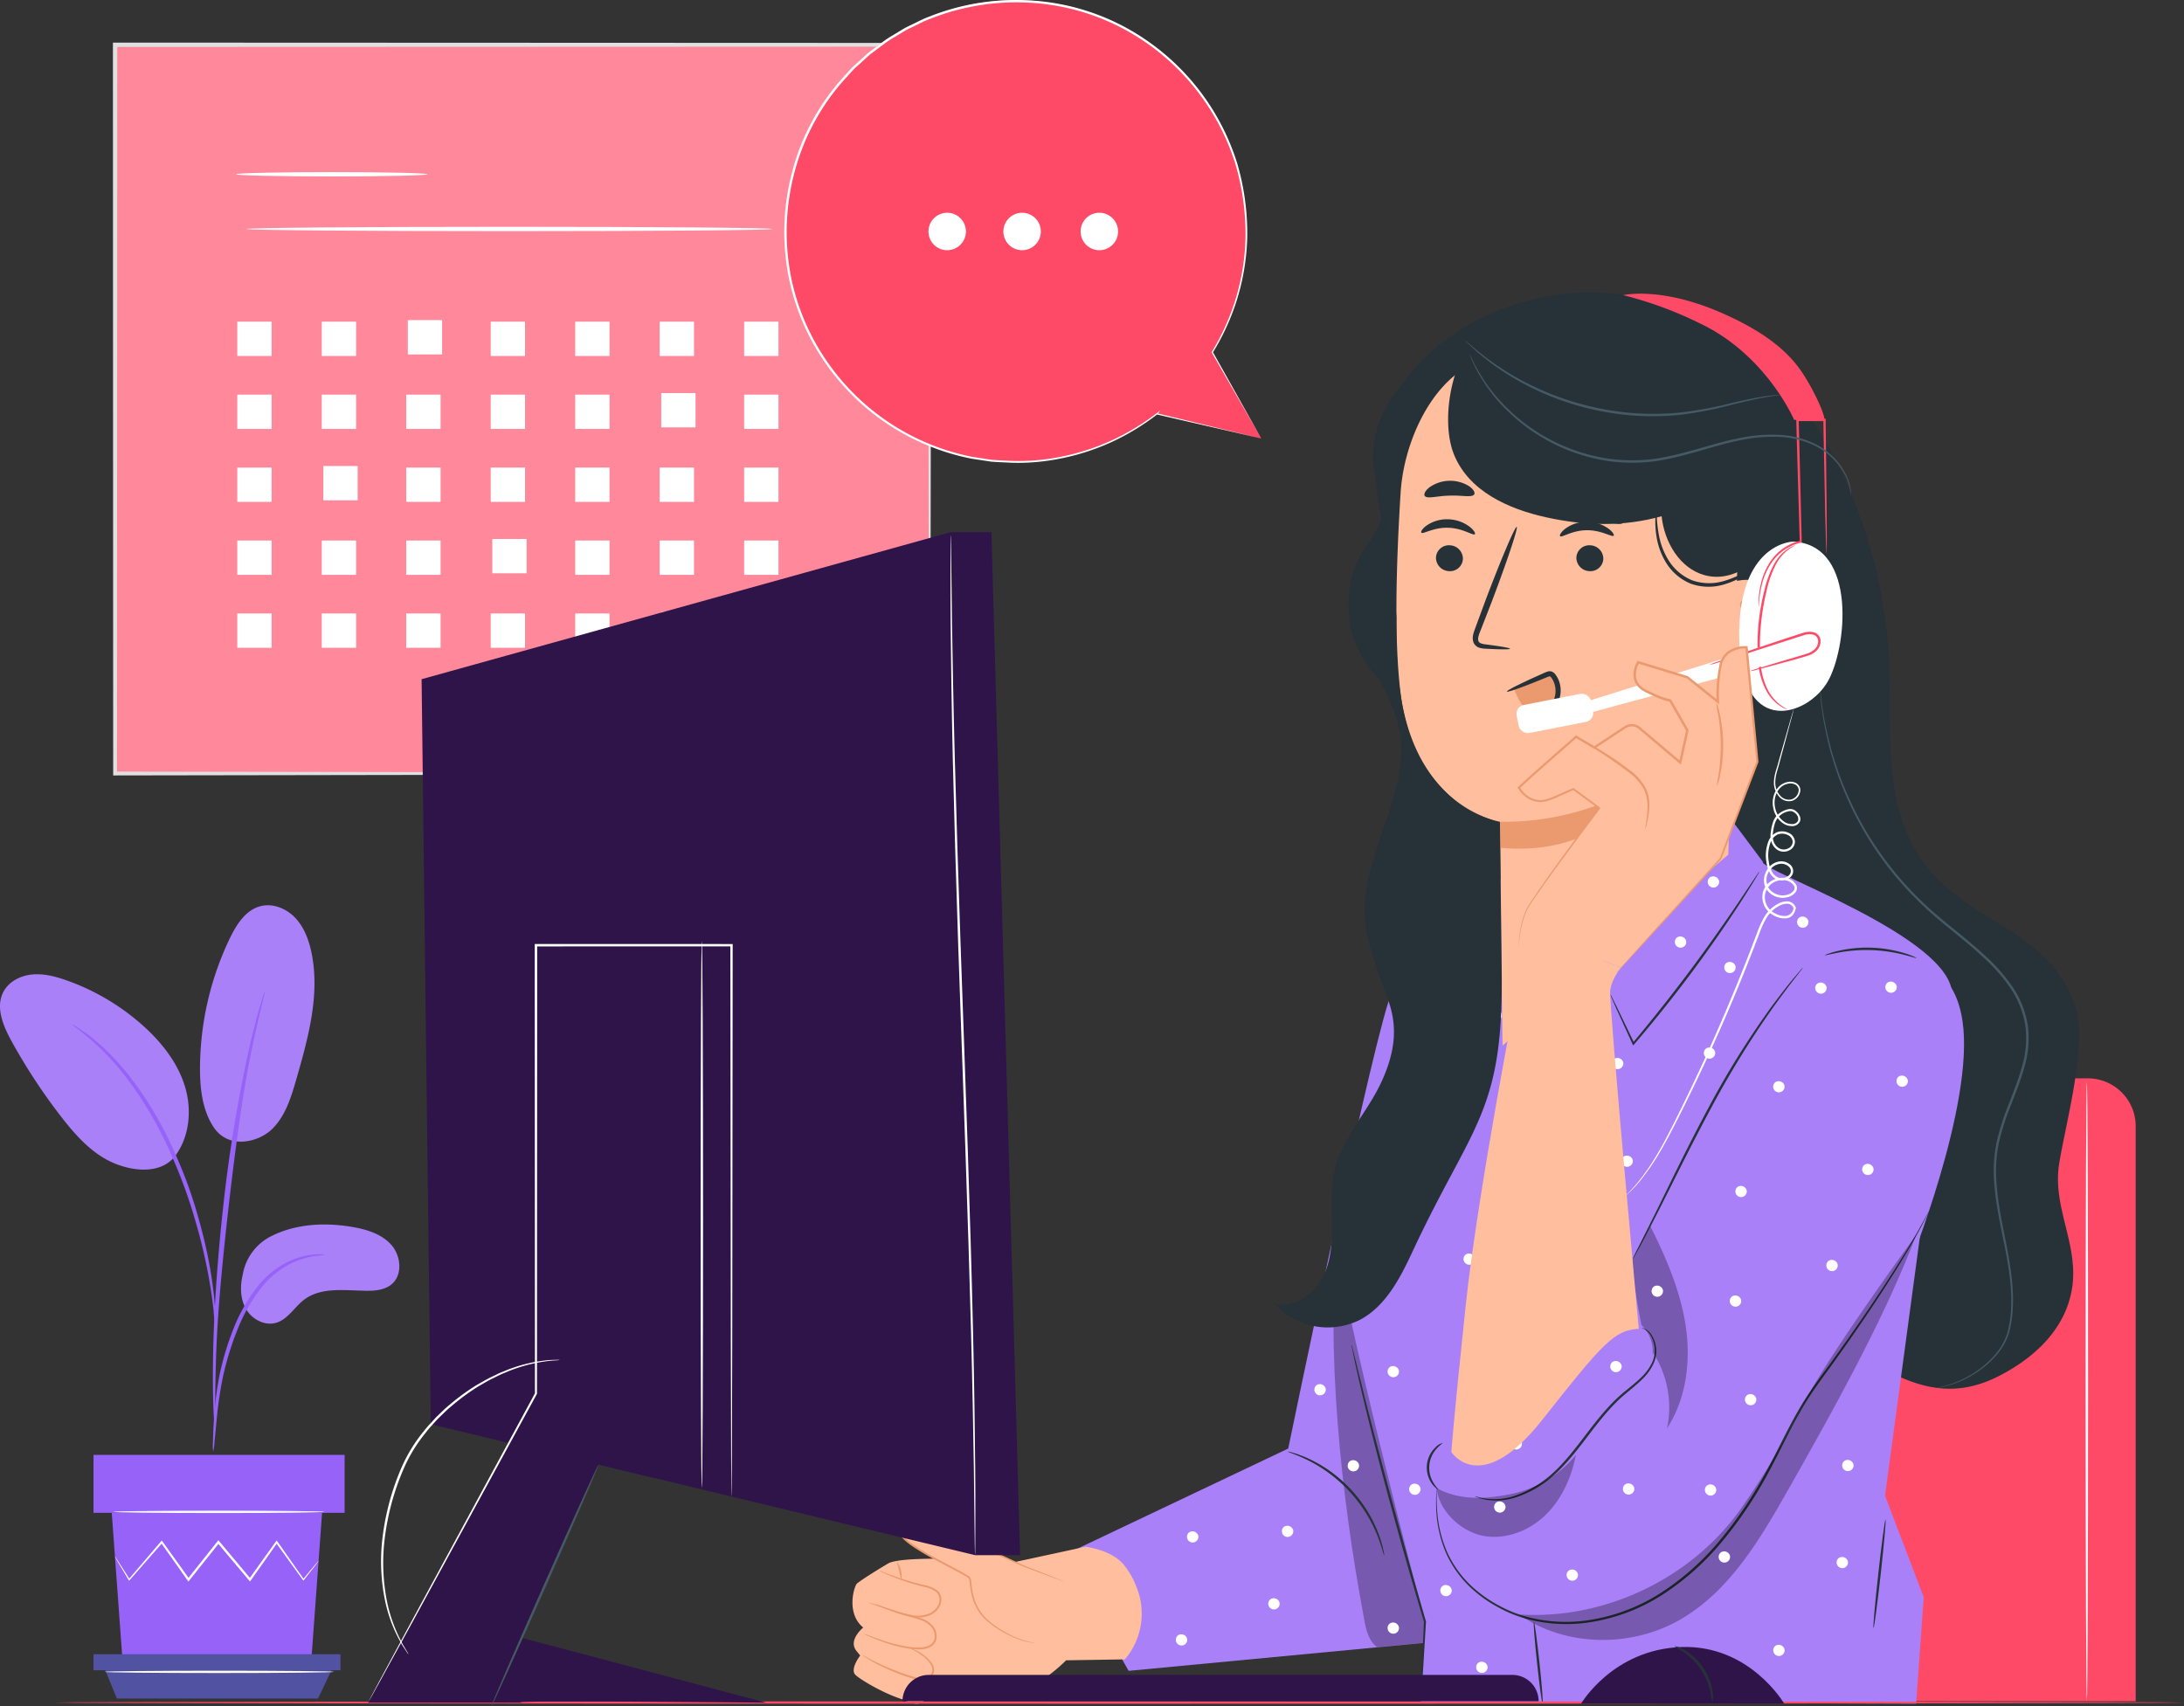 <svg xmlns="http://www.w3.org/2000/svg" width="690" height="539.02" viewBox="0 0 690 539.02">
  <rect x="0" y="0" width="690" height="539.02" fill="#333333" stroke="none"/>
  <g id="Contact" transform="translate(-16.63 -79.295)">
    <g id="Background_Complete" data-name="Background Complete" transform="translate(52.294 92.758)">
      <g id="Group_4071" data-name="Group 4071">
        <g id="Group_3994" data-name="Group 3994">
          <g id="Group_3990" data-name="Group 3990" transform="translate(0.689 0.688)">
            <g id="Group_3989" data-name="Group 3989">
              <rect id="Rectangle_371" data-name="Rectangle 371" width="257.357" height="230.247" fill="#ff889b"/>
            </g>
          </g>
          <g id="Group_3993" data-name="Group 3993">
            <g id="Group_3992" data-name="Group 3992">
              <g id="Group_3991" data-name="Group 3991">
                <path id="Path_1250" data-name="Path 1250" d="M298.732,319.312s-.043-1.477-.065-4.274c-.015-2.826-.037-6.956-.067-12.336-.036-10.811-.086-26.612-.151-46.737-.073-40.231-.176-97.715-.3-166.9l.584.583-257.334.1h-.022l.686-.686c-.03,83.766-.058,162.59-.082,230.245l-.6-.6,186.139.305,52.5.16,13.9.071,3.585.034c.806.012,1.235.036,1.235.036s-.381.022-1.167.034l-3.518.034-13.78.071-52.364.16c-45.2.073-109.593.179-186.527.305l-.606,0v-.608c-.024-67.655-.052-146.479-.083-230.245v-.689H41.4l257.334.105h.584v.584c-.125,69.337-.228,126.948-.3,167.267-.065,20.069-.116,35.827-.151,46.606-.03,5.333-.052,9.426-.067,12.225C298.775,317.921,298.732,319.312,298.732,319.312Z" transform="translate(-40.686 -88.376)" fill="#e0e0e0"/>
              </g>
            </g>
          </g>
        </g>
        <g id="Group_3997" data-name="Group 3997" transform="translate(38.861 40.911)">
          <g id="Group_3996" data-name="Group 3996">
            <g id="Group_3995" data-name="Group 3995">
              <path id="Path_1251" data-name="Path 1251" d="M127.405,116.659c0,.38-13.546.688-30.251.688s-30.256-.308-30.256-.688,13.543-.688,30.256-.688S127.405,116.279,127.405,116.659Z" transform="translate(-66.898 -115.971)" fill="#fff"/>
            </g>
          </g>
        </g>
        <g id="Group_4000" data-name="Group 4000" transform="translate(42.186 58.199)">
          <g id="Group_3999" data-name="Group 3999">
            <g id="Group_3998" data-name="Group 3998">
              <path id="Path_1252" data-name="Path 1252" d="M235.369,128.32c0,.38-37.214.686-83.11.686s-83.118-.307-83.118-.686,37.206-.688,83.118-.688S235.369,127.94,235.369,128.32Z" transform="translate(-69.141 -127.632)" fill="#fff"/>
            </g>
          </g>
        </g>
        <g id="Group_4002" data-name="Group 4002" transform="translate(39.304 88.171)">
          <g id="Group_4001" data-name="Group 4001">
            <rect id="Rectangle_372" data-name="Rectangle 372" width="10.843" height="10.842" fill="#fff"/>
          </g>
        </g>
        <g id="Group_4004" data-name="Group 4004" transform="translate(65.994 88.171)">
          <g id="Group_4003" data-name="Group 4003">
            <rect id="Rectangle_373" data-name="Rectangle 373" width="10.842" height="10.842" fill="#fff"/>
          </g>
        </g>
        <g id="Group_4006" data-name="Group 4006" transform="translate(93.175 87.678)">
          <g id="Group_4005" data-name="Group 4005" transform="translate(0)">
            <rect id="Rectangle_374" data-name="Rectangle 374" width="10.842" height="10.842" fill="#fff"/>
          </g>
        </g>
        <g id="Group_4008" data-name="Group 4008" transform="translate(119.372 88.171)">
          <g id="Group_4007" data-name="Group 4007">
            <rect id="Rectangle_375" data-name="Rectangle 375" width="10.842" height="10.842" fill="#fff"/>
          </g>
        </g>
        <g id="Group_4010" data-name="Group 4010" transform="translate(146.061 88.171)">
          <g id="Group_4009" data-name="Group 4009">
            <rect id="Rectangle_376" data-name="Rectangle 376" width="10.842" height="10.842" fill="#fff"/>
          </g>
        </g>
        <g id="Group_4012" data-name="Group 4012" transform="translate(172.75 88.171)">
          <g id="Group_4011" data-name="Group 4011">
            <rect id="Rectangle_377" data-name="Rectangle 377" width="10.842" height="10.842" fill="#fff"/>
          </g>
        </g>
        <g id="Group_4014" data-name="Group 4014" transform="translate(199.439 88.171)">
          <g id="Group_4013" data-name="Group 4013">
            <rect id="Rectangle_378" data-name="Rectangle 378" width="10.842" height="10.842" fill="#fff"/>
          </g>
        </g>
        <g id="Group_4016" data-name="Group 4016" transform="translate(39.304 111.221)">
          <g id="Group_4015" data-name="Group 4015">
            <rect id="Rectangle_379" data-name="Rectangle 379" width="10.843" height="10.842" fill="#fff"/>
          </g>
        </g>
        <g id="Group_4018" data-name="Group 4018" transform="translate(65.994 111.221)">
          <g id="Group_4017" data-name="Group 4017">
            <rect id="Rectangle_380" data-name="Rectangle 380" width="10.842" height="10.842" fill="#fff"/>
          </g>
        </g>
        <g id="Group_4020" data-name="Group 4020" transform="translate(92.682 111.221)">
          <g id="Group_4019" data-name="Group 4019" transform="translate(0)">
            <rect id="Rectangle_381" data-name="Rectangle 381" width="10.843" height="10.842" fill="#fff"/>
          </g>
        </g>
        <g id="Group_4022" data-name="Group 4022" transform="translate(119.372 111.221)">
          <g id="Group_4021" data-name="Group 4021">
            <rect id="Rectangle_382" data-name="Rectangle 382" width="10.842" height="10.842" fill="#fff"/>
          </g>
        </g>
        <g id="Group_4024" data-name="Group 4024" transform="translate(146.061 111.221)">
          <g id="Group_4023" data-name="Group 4023">
            <rect id="Rectangle_383" data-name="Rectangle 383" width="10.842" height="10.842" fill="#fff"/>
          </g>
        </g>
        <g id="Group_4026" data-name="Group 4026" transform="translate(173.242 110.729)">
          <g id="Group_4025" data-name="Group 4025">
            <rect id="Rectangle_384" data-name="Rectangle 384" width="10.842" height="10.842" fill="#fff"/>
          </g>
        </g>
        <g id="Group_4028" data-name="Group 4028" transform="translate(199.439 111.221)">
          <g id="Group_4027" data-name="Group 4027">
            <rect id="Rectangle_385" data-name="Rectangle 385" width="10.842" height="10.842" fill="#fff"/>
          </g>
        </g>
        <g id="Group_4030" data-name="Group 4030" transform="translate(39.304 134.271)">
          <g id="Group_4029" data-name="Group 4029">
            <rect id="Rectangle_386" data-name="Rectangle 386" width="10.843" height="10.842" fill="#fff"/>
          </g>
        </g>
        <g id="Group_4032" data-name="Group 4032" transform="translate(66.486 133.779)">
          <g id="Group_4031" data-name="Group 4031">
            <rect id="Rectangle_387" data-name="Rectangle 387" width="10.842" height="10.842" fill="#fff"/>
          </g>
        </g>
        <g id="Group_4034" data-name="Group 4034" transform="translate(92.682 134.271)">
          <g id="Group_4033" data-name="Group 4033" transform="translate(0)">
            <rect id="Rectangle_388" data-name="Rectangle 388" width="10.843" height="10.842" fill="#fff"/>
          </g>
        </g>
        <g id="Group_4036" data-name="Group 4036" transform="translate(119.372 134.271)">
          <g id="Group_4035" data-name="Group 4035">
            <rect id="Rectangle_389" data-name="Rectangle 389" width="10.842" height="10.842" fill="#fff"/>
          </g>
        </g>
        <g id="Group_4038" data-name="Group 4038" transform="translate(146.061 134.271)">
          <g id="Group_4037" data-name="Group 4037">
            <rect id="Rectangle_390" data-name="Rectangle 390" width="10.842" height="10.842" fill="#fff"/>
          </g>
        </g>
        <g id="Group_4040" data-name="Group 4040" transform="translate(172.75 134.271)">
          <g id="Group_4039" data-name="Group 4039">
            <rect id="Rectangle_391" data-name="Rectangle 391" width="10.842" height="10.842" fill="#fff"/>
          </g>
        </g>
        <g id="Group_4042" data-name="Group 4042" transform="translate(199.439 134.271)">
          <g id="Group_4041" data-name="Group 4041">
            <rect id="Rectangle_392" data-name="Rectangle 392" width="10.842" height="10.842" fill="#fff"/>
          </g>
        </g>
        <g id="Group_4044" data-name="Group 4044" transform="translate(39.304 157.321)">
          <g id="Group_4043" data-name="Group 4043">
            <rect id="Rectangle_393" data-name="Rectangle 393" width="10.843" height="10.843" fill="#fff"/>
          </g>
        </g>
        <g id="Group_4046" data-name="Group 4046" transform="translate(65.994 157.321)">
          <g id="Group_4045" data-name="Group 4045">
            <rect id="Rectangle_394" data-name="Rectangle 394" width="10.842" height="10.843" fill="#fff"/>
          </g>
        </g>
        <g id="Group_4048" data-name="Group 4048" transform="translate(92.682 157.321)">
          <g id="Group_4047" data-name="Group 4047" transform="translate(0)">
            <rect id="Rectangle_395" data-name="Rectangle 395" width="10.843" height="10.843" fill="#fff"/>
          </g>
        </g>
        <g id="Group_4050" data-name="Group 4050" transform="translate(119.864 156.829)">
          <g id="Group_4049" data-name="Group 4049">
            <rect id="Rectangle_396" data-name="Rectangle 396" width="10.842" height="10.842" fill="#fff"/>
          </g>
        </g>
        <g id="Group_4052" data-name="Group 4052" transform="translate(146.061 157.321)">
          <g id="Group_4051" data-name="Group 4051">
            <rect id="Rectangle_397" data-name="Rectangle 397" width="10.842" height="10.843" fill="#fff"/>
          </g>
        </g>
        <g id="Group_4054" data-name="Group 4054" transform="translate(172.75 157.321)">
          <g id="Group_4053" data-name="Group 4053">
            <rect id="Rectangle_398" data-name="Rectangle 398" width="10.842" height="10.843" fill="#fff"/>
          </g>
        </g>
        <g id="Group_4056" data-name="Group 4056" transform="translate(199.439 157.321)">
          <g id="Group_4055" data-name="Group 4055">
            <rect id="Rectangle_399" data-name="Rectangle 399" width="10.842" height="10.843" fill="#fff"/>
          </g>
        </g>
        <g id="Group_4058" data-name="Group 4058" transform="translate(39.304 180.372)">
          <g id="Group_4057" data-name="Group 4057">
            <rect id="Rectangle_400" data-name="Rectangle 400" width="10.843" height="10.842" fill="#fff"/>
          </g>
        </g>
        <g id="Group_4060" data-name="Group 4060" transform="translate(65.994 180.372)">
          <g id="Group_4059" data-name="Group 4059">
            <rect id="Rectangle_401" data-name="Rectangle 401" width="10.842" height="10.842" fill="#fff"/>
          </g>
        </g>
        <g id="Group_4062" data-name="Group 4062" transform="translate(92.682 180.372)">
          <g id="Group_4061" data-name="Group 4061" transform="translate(0)">
            <rect id="Rectangle_402" data-name="Rectangle 402" width="10.843" height="10.842" fill="#fff"/>
          </g>
        </g>
        <g id="Group_4064" data-name="Group 4064" transform="translate(119.372 180.372)">
          <g id="Group_4063" data-name="Group 4063">
            <rect id="Rectangle_403" data-name="Rectangle 403" width="10.842" height="10.842" fill="#fff"/>
          </g>
        </g>
        <g id="Group_4066" data-name="Group 4066" transform="translate(146.061 180.372)">
          <g id="Group_4065" data-name="Group 4065">
            <rect id="Rectangle_404" data-name="Rectangle 404" width="10.842" height="10.842" fill="#fff"/>
          </g>
        </g>
        <g id="Group_4068" data-name="Group 4068" transform="translate(173.242 179.88)">
          <g id="Group_4067" data-name="Group 4067">
            <rect id="Rectangle_405" data-name="Rectangle 405" width="10.842" height="10.842" fill="#e0e0e0"/>
          </g>
        </g>
        <g id="Group_4070" data-name="Group 4070" transform="translate(199.439 180.372)">
          <g id="Group_4069" data-name="Group 4069">
            <rect id="Rectangle_406" data-name="Rectangle 406" width="10.842" height="10.842" fill="#e0e0e0"/>
          </g>
        </g>
      </g>
    </g>
    <g id="Plant" transform="translate(16.63 365.318)">
      <g id="Group_4220" data-name="Group 4220">
        <g id="Group_4195" data-name="Group 4195">
          <g id="Group_4176" data-name="Group 4176" transform="translate(76.139 100.867)">
            <g id="Group_4175" data-name="Group 4175">
              <g id="Group_4174" data-name="Group 4174">
                <path id="Path_1261" data-name="Path 1261" d="M77.29,344.076c7.76-4,16.9-4.523,25.509-3.1,4.627.765,9.451,2.15,12.6,5.626s3.746,9.592.13,12.579c-2.153,1.778-5.153,2.047-7.945,2.015-6.743-.079-14.225-1.265-19.611,2.792-3.075,2.316-5.119,6.163-8.795,7.3-3.6,1.113-7.651-1.008-9.558-4.253s-1.97-7.3-1.081-10.956A16.729,16.729,0,0,1,77.29,344.076Z" transform="translate(-67.987 -340.257)" fill="#aa80f9"/>
              </g>
            </g>
          </g>
          <g id="Group_4179" data-name="Group 4179" transform="translate(63.187)">
            <g id="Group_4178" data-name="Group 4178">
              <g id="Group_4177" data-name="Group 4177">
                <path id="Path_1262" data-name="Path 1262" d="M63.731,342.593c4.744,6.775,13.964,4.532,18.24.4s6.083-10.13,7.727-15.847c3.758-13.06,7.548-26.762,4.753-40.061-.835-3.976-2.322-7.942-5.116-10.892s-7.091-4.706-11.02-3.666c-4.648,1.228-7.537,5.78-9.626,10.112a95.514,95.514,0,0,0-9.438,40.984c-.022,6.6.756,13.525,4.48,18.975" transform="translate(-59.251 -272.221)" fill="#aa80f9"/>
              </g>
            </g>
          </g>
          <g id="Group_4182" data-name="Group 4182" transform="translate(0 21.803)">
            <g id="Group_4181" data-name="Group 4181">
              <g id="Group_4180" data-name="Group 4180">
                <path id="Path_1263" data-name="Path 1263" d="M71.269,345.219c5.152-6.114,6.129-15.03,3.837-22.689s-7.471-14.175-13.438-19.494a72.369,72.369,0,0,0-24.065-14.2c-3.48-1.223-7.15-2.188-10.823-1.838s-7.37,2.228-9.082,5.494c-2.532,4.83-.1,10.689,2.522,15.469a183.362,183.362,0,0,0,15.805,24.068c4.738,6.108,10.164,12.133,17.384,14.894s14.72,2.434,18.547-2.572" transform="translate(-16.63 -286.927)" fill="#aa80f9"/>
              </g>
            </g>
          </g>
          <g id="Group_4186" data-name="Group 4186" transform="translate(67.259 110.276)">
            <g id="Group_4185" data-name="Group 4185">
              <g id="Group_4184" data-name="Group 4184">
                <g id="Group_4183" data-name="Group 4183">
                  <path id="Path_1264" data-name="Path 1264" d="M62.084,408.913a14.78,14.78,0,0,0,.43-3.078c.218-2.242.491-5.055.817-8.4a121.611,121.611,0,0,1,1.89-12.326,95.141,95.141,0,0,1,4.48-14.547A53.671,53.671,0,0,1,77.129,357.4a27.748,27.748,0,0,1,9.392-7.807,26.264,26.264,0,0,1,7.908-2.462,14.948,14.948,0,0,0,3.066-.443,14.314,14.314,0,0,0-3.119-.049,23.961,23.961,0,0,0-8.247,2.147,27.682,27.682,0,0,0-9.906,7.875,52.362,52.362,0,0,0-7.7,13.426,89.043,89.043,0,0,0-4.449,14.785,104.376,104.376,0,0,0-1.638,12.48c-.267,3.569-.368,6.458-.417,8.455A14.457,14.457,0,0,0,62.084,408.913Z" transform="translate(-61.997 -346.604)" fill="#9662f8"/>
                </g>
              </g>
            </g>
          </g>
          <g id="Group_4190" data-name="Group 4190" transform="translate(67.259 27.225)">
            <g id="Group_4189" data-name="Group 4189">
              <g id="Group_4188" data-name="Group 4188">
                <g id="Group_4187" data-name="Group 4187">
                  <path id="Path_1265" data-name="Path 1265" d="M62.664,429.479a6.1,6.1,0,0,0,.082-1.429c0-1.073-.006-2.425-.01-4.086-.01-3.545-.007-8.676.182-15.011.313-12.671,1.4-26.309,3.512-45.537,2-18.08,4.674-39.12,7.5-52.8.606-3.11,1.217-5.911,1.791-8.362.549-2.457,1.017-4.575,1.468-6.29.388-1.613.7-2.928.955-3.97a6.175,6.175,0,0,0,.251-1.41,5.974,5.974,0,0,0-.5,1.34l-1.186,3.914c-.526,1.7-1.066,3.8-1.681,6.25-.642,2.442-1.315,5.235-1.979,8.341a464.158,464.158,0,0,0-7.886,48.992c-2.111,19.267-3.061,36.81-3.146,49.513-.076,6.353.059,11.494.221,15.042.1,1.659.184,3.01.251,4.083A5.979,5.979,0,0,0,62.664,429.479Z" transform="translate(-61.997 -290.585)" fill="#9662f8"/>
                </g>
              </g>
            </g>
          </g>
          <g id="Group_4194" data-name="Group 4194" transform="translate(22.748 37.571)">
            <g id="Group_4193" data-name="Group 4193">
              <g id="Group_4192" data-name="Group 4192">
                <g id="Group_4191" data-name="Group 4191">
                  <path id="Path_1266" data-name="Path 1266" d="M77.236,392.277a27.342,27.342,0,0,0-.03-4.268c-.157-2.743-.535-6.707-1.308-11.562a152.53,152.53,0,0,0-3.76-16.846,138.306,138.306,0,0,0-7.045-19.934c-5.843-13.86-13.782-25.193-20.688-32.213a52.507,52.507,0,0,0-4.867-4.523c-.747-.632-1.407-1.262-2.079-1.76q-1.014-.7-1.889-1.3a27.1,27.1,0,0,0-3.592-2.3c-.2.277,5.09,3.394,11.776,10.507,6.66,7.1,14.376,18.353,20.172,32.1a157.448,157.448,0,0,1,7.085,19.751,171.3,171.3,0,0,1,4,16.679c.881,4.806,1.392,8.731,1.7,11.448A27.466,27.466,0,0,0,77.236,392.277Z" transform="translate(-31.974 -297.563)" fill="#9662f8"/>
                </g>
              </g>
            </g>
          </g>
        </g>
        <g id="Group_4198" data-name="Group 4198" transform="translate(35.306 191.971)">
          <g id="Group_4197" data-name="Group 4197">
            <g id="Group_4196" data-name="Group 4196">
              <path id="Path_1267" data-name="Path 1267" d="M40.445,401.708l3.39,46.449h59.672l3.391-46.449Z" transform="translate(-40.445 -401.708)" fill="#9662f8"/>
            </g>
          </g>
        </g>
        <g id="Group_4201" data-name="Group 4201" transform="translate(29.542 173.662)">
          <g id="Group_4200" data-name="Group 4200">
            <g id="Group_4199" data-name="Group 4199">
              <rect id="Rectangle_419" data-name="Rectangle 419" width="79.337" height="18.308" fill="#9662f8"/>
            </g>
          </g>
        </g>
        <g id="Group_4204" data-name="Group 4204" transform="translate(29.542 236.642)">
          <g id="Group_4203" data-name="Group 4203">
            <g id="Group_4202" data-name="Group 4202">
              <path id="Path_1268" data-name="Path 1268" d="M36.557,431.839v5.075h78.025v-5.075Z" transform="translate(-36.557 -431.839)" fill="#5252a3"/>
            </g>
          </g>
        </g>
        <g id="Group_4207" data-name="Group 4207" transform="translate(33.27 241.718)">
          <g id="Group_4206" data-name="Group 4206">
            <g id="Group_4205" data-name="Group 4205">
              <path id="Path_1269" data-name="Path 1269" d="M42.725,444.194l-3.654-8.932h71.456l-4.263,8.932Z" transform="translate(-39.071 -435.262)" fill="#5252a3"/>
            </g>
          </g>
        </g>
        <g id="Group_4211" data-name="Group 4211" transform="translate(36.311 200.627)">
          <g id="Group_4210" data-name="Group 4210">
            <g id="Group_4209" data-name="Group 4209">
              <g id="Group_4208" data-name="Group 4208">
                <path id="Path_1270" data-name="Path 1270" d="M105.461,414.071a1.806,1.806,0,0,1-.277.427l-.892,1.183-3.475,4.448-.156.2-.148-.208-8.541-11.811h.492c-2.541,3.6-5.37,7.6-8.409,11.906l-.264.372-.3-.351-9.972-11.863.575-.007-.549.689-8.916,11.178-.3.372-.274-.388c-3.026-4.283-5.855-8.284-8.412-11.9l.489.024c-4.145,4.723-7.662,8.729-10.36,11.8l-.184.211-.141-.236c-1.365-2.295-2.454-4.124-3.244-5.45l-.832-1.451a2.393,2.393,0,0,1-.255-.517,2.221,2.221,0,0,1,.348.46c.242.368.546.827.921,1.4L45.8,419.9l-.325-.027L55.668,407.93l.258-.3.233.325L64.645,419.8l-.571-.015,8.9-11.195.549-.689.283-.356.292.348c3.49,4.17,6.849,8.188,9.945,11.887l-.559.022,8.492-11.846.249-.347.243.347c3.364,4.8,6.221,8.885,8.359,11.94l-.3-.01,3.616-4.335c.393-.454.71-.823.968-1.121A1.963,1.963,0,0,1,105.461,414.071Z" transform="translate(-41.123 -407.546)" fill="#fff"/>
              </g>
            </g>
          </g>
        </g>
        <g id="Group_4215" data-name="Group 4215" transform="translate(35.803 191.292)">
          <g id="Group_4214" data-name="Group 4214">
            <g id="Group_4213" data-name="Group 4213">
              <g id="Group_4212" data-name="Group 4212">
                <path id="Path_1271" data-name="Path 1271" d="M107.566,401.622c0,.2-14.952.371-33.392.371s-33.394-.166-33.394-.371,14.949-.372,33.394-.372S107.566,401.418,107.566,401.622Z" transform="translate(-40.78 -401.25)" fill="#fff"/>
              </g>
            </g>
          </g>
        </g>
        <g id="Group_4219" data-name="Group 4219" transform="translate(33.02 241.846)">
          <g id="Group_4218" data-name="Group 4218">
            <g id="Group_4217" data-name="Group 4217">
              <g id="Group_4216" data-name="Group 4216">
                <path id="Path_1272" data-name="Path 1272" d="M111.486,435.721c0,.2-16.249.371-36.29.371s-36.293-.166-36.293-.371,16.246-.372,36.293-.372S111.486,435.517,111.486,435.721Z" transform="translate(-38.903 -435.349)" fill="#fff"/>
              </g>
            </g>
          </g>
        </g>
      </g>
    </g>
    <g id="Chair" transform="translate(507.861 420.01)">
      <g id="Group_4222" data-name="Group 4222">
        <path id="Rectangle_420" data-name="Rectangle 420" d="M15.126,0H168.381a15.126,15.126,0,0,1,15.126,15.126V196.8a0,0,0,0,1,0,0H0a0,0,0,0,1,0,0V15.126A15.126,15.126,0,0,1,15.126,0Z" fill="#ff4a67"/>
        <g id="Group_4221" data-name="Group 4221" transform="translate(167.693 1.003)">
          <path id="Path_1273" data-name="Path 1273" d="M461.468,309.788c.214,0,.385,43.812.385,97.844,0,54.051-.172,97.853-.385,97.853s-.385-43.8-.385-97.853C461.083,353.6,461.255,309.788,461.468,309.788Z" transform="translate(-461.083 -309.788)" fill="#fff"/>
        </g>
      </g>
    </g>
    <g id="Character" transform="translate(285.957 171.64)">
      <g id="Group_4412" data-name="Group 4412" transform="translate(0 0)">
        <g id="Group_4224" data-name="Group 4224" transform="translate(246.913 23.462)">
          <path id="Path_1274" data-name="Path 1274" d="M417.506,168.666A155.635,155.635,0,0,1,445.4,250.705c.863,19.719-1.792,40.733,7.567,58.11,13.425,24.931,42.474,24.084,51.367,50.967,3.868,11.69-3.263,37.423-5.186,49.585-2.185,13.826,6.271,25.436,4.087,39.262-2,12.673-11.487,21.719-22.88,27.62-10.135,5.25-19.506,5.389-30.051,1.024-20.093-8.319-36.816-17.1-51.133-33.469-20.1-22.981-26.169-54.8-29.6-85.137a747.228,747.228,0,0,1,4.55-201.261" transform="translate(-364.841 -157.408)" fill="#263238"/>
          <g id="Group_4223" data-name="Group 4223" transform="translate(58.725 101.367)">
            <path id="Path_1275" data-name="Path 1275" d="M441.362,447.107s.218-.068.648-.162,1.076-.2,1.9-.451a31.474,31.474,0,0,0,6.943-2.775,30.8,30.8,0,0,0,9.17-7.353,19.269,19.269,0,0,0,3.585-6.357,34.776,34.776,0,0,0,1.253-8.147c.286-5.812-.6-12.17-1.92-18.892-1.293-6.726-3.047-13.908-3.469-21.679a44.685,44.685,0,0,1,.839-11.887,77.568,77.568,0,0,1,3.769-11.829c1.509-3.924,3.1-7.889,4.247-12.044a30.89,30.89,0,0,0,1.027-12.9,29.168,29.168,0,0,0-4.811-11.983,55.685,55.685,0,0,0-8.406-9.525c-6.126-5.717-12.756-10.437-18.418-15.739a104.263,104.263,0,0,1-23.986-33.116,101.428,101.428,0,0,1-5.523-14.786c-.712-2.215-1.118-4.345-1.626-6.27-.381-1.95-.731-3.735-1.045-5.343-.471-3.238-.815-5.752-.909-7.474-.065-.83-.114-1.477-.151-1.951-.03-.439-.025-.666-.025-.666s.047.222.1.66c.055.471.13,1.116.227,1.942.144,1.714.535,4.218,1.051,7.438q.5,2.4,1.107,5.312c.528,1.912.952,4.03,1.681,6.23a103.042,103.042,0,0,0,5.6,14.677A104.525,104.525,0,0,0,438.2,294.861c5.632,5.25,12.273,9.96,18.452,15.711a56.259,56.259,0,0,1,8.529,9.65,29.888,29.888,0,0,1,4.937,12.3,31.618,31.618,0,0,1-1.05,13.211c-1.17,4.213-2.772,8.2-4.282,12.114a77.145,77.145,0,0,0-3.755,11.711,44.07,44.07,0,0,0-.849,11.7c.4,7.683,2.117,14.846,3.388,21.595,1.3,6.743,2.161,13.159,1.837,19.039a35.031,35.031,0,0,1-1.331,8.273,19.671,19.671,0,0,1-3.72,6.48,30.753,30.753,0,0,1-9.362,7.343,29.847,29.847,0,0,1-7.045,2.66A17.7,17.7,0,0,1,441.362,447.107Z" transform="translate(-404.452 -225.781)" fill="#455a64"/>
          </g>
        </g>
        <g id="Group_4258" data-name="Group 4258" transform="translate(0 165.498)">
          <g id="Group_4245" data-name="Group 4245" transform="translate(0 36.371)">
            <g id="Group_4243" data-name="Group 4243">
              <path id="Path_1276" data-name="Path 1276" d="M243.164,475.007l71.145-33.79s27.707-134.534,32.947-144.638,27.14-18.833,27.14-18.833l-3.669,182.176-6.5,42.023L263.89,511.451Z" transform="translate(-176.643 -277.746)" fill="#aa80f9"/>
              <g id="Group_4241" data-name="Group 4241" transform="translate(0 184.211)">
                <g id="Group_4225" data-name="Group 4225" transform="translate(4.431 44.92)">
                  <path id="Path_1277" data-name="Path 1277" d="M202.65,432.3c-.391-.015-2.372,1.225-.713,4.347s13.7,13.456,17.249,9.857-1.869-7.989-1.869-7.989Z" transform="translate(-201.284 -432.298)" fill="#ffbe9d"/>
                </g>
                <g id="Group_4228" data-name="Group 4228" transform="translate(0 10.275)">
                  <g id="Group_4227" data-name="Group 4227">
                    <g id="Group_4226" data-name="Group 4226">
                      <path id="Path_1278" data-name="Path 1278" d="M219.27,449.929s14.547,1.835,20.151,3.964c6.083,2.311,13.491.735,18.477-2.643a52.6,52.6,0,0,0,7.893-6.431l18.56-.292a22.277,22.277,0,0,0,3.62-23,24.838,24.838,0,0,0-4.252-7.244c-2.2-2.384-5.686-4.317-11.7-5.357l-22.05,4.762s-34.162-2.442-40.233.43c0,0-7.632,4.526-10,6.425-.89.715-3.6,9.408,1.961,13.927,0,0-4.838,3.847-2.218,7.3l1.256,1.531s-3.253,4.21-1.583,6.043,16.287,10.4,21.515,8.357.9-6.886-1.4-7.773" transform="translate(-198.295 -408.929)" fill="#ffbe9d"/>
                    </g>
                  </g>
                </g>
                <g id="Group_4230" data-name="Group 4230" transform="translate(3.325 28.304)">
                  <g id="Group_4229" data-name="Group 4229">
                    <path id="Path_1279" data-name="Path 1279" d="M204.274,421.094a13.328,13.328,0,0,1,1.809.645c1.152.439,2.823,1.061,4.921,1.729,1.048.334,2.2.675,3.456,1s2.606.608,4.019,1.067a8.613,8.613,0,0,1,4.006,2.415,4.944,4.944,0,0,1,1.07,4.879,3.853,3.853,0,0,1-1.8,1.939,6.782,6.782,0,0,1-2.43.678,20.15,20.15,0,0,1-4.636-.246,40.953,40.953,0,0,1-7.539-1.964c-2.089-.738-3.736-1.437-4.872-1.921a11.092,11.092,0,0,1-1.736-.823,12.4,12.4,0,0,1,1.824.6c1.161.417,2.83,1.053,4.924,1.735a43.637,43.637,0,0,0,7.479,1.818,20.1,20.1,0,0,0,4.492.208,6.225,6.225,0,0,0,2.211-.62,3.252,3.252,0,0,0,1.526-1.635,4.38,4.38,0,0,0-.964-4.267,8.162,8.162,0,0,0-3.727-2.267c-1.361-.46-2.723-.747-3.976-1.112s-2.411-.721-3.457-1.082c-2.093-.723-3.748-1.411-4.876-1.918A10.194,10.194,0,0,1,204.274,421.094Z" transform="translate(-200.538 -421.09)" fill="#eb996e"/>
                  </g>
                </g>
                <g id="Group_4232" data-name="Group 4232" transform="translate(5.063 17.786)">
                  <g id="Group_4231" data-name="Group 4231">
                    <path id="Path_1280" data-name="Path 1280" d="M205.018,414a13.2,13.2,0,0,1,1.8.652c1.146.442,2.8,1.078,4.887,1.772s4.581,1.447,7.4,2.122a10.139,10.139,0,0,1,4.314,1.747,3.676,3.676,0,0,1,1.266,2.231,4.653,4.653,0,0,1-.377,2.594,6.248,6.248,0,0,1-3.807,3.241,10.074,10.074,0,0,1-4.637.368,44.673,44.673,0,0,1-7.457-2.159l-4.916-1.721a11.488,11.488,0,0,1-1.776-.71,11.616,11.616,0,0,1,1.85.486c1.276.393,2.952.912,4.977,1.537a48.213,48.213,0,0,0,7.393,2.012,9.6,9.6,0,0,0,4.374-.375,5.687,5.687,0,0,0,3.444-2.924,3.435,3.435,0,0,0-.725-4.133,9.8,9.8,0,0,0-4.056-1.65,76.3,76.3,0,0,1-7.407-2.261c-2.074-.749-3.715-1.448-4.838-1.958A10.316,10.316,0,0,1,205.018,414Z" transform="translate(-201.71 -413.995)" fill="#eb996e"/>
                  </g>
                </g>
                <g id="Group_4234" data-name="Group 4234" transform="translate(13.953 14.963)">
                  <g id="Group_4233" data-name="Group 4233">
                    <path id="Path_1281" data-name="Path 1281" d="M209.135,417.923a107.21,107.21,0,0,0-1.4-5.828,7.245,7.245,0,0,1,1.4,5.828Z" transform="translate(-207.706 -412.091)" fill="#eb996e"/>
                  </g>
                </g>
                <g id="Group_4238" data-name="Group 4238" transform="translate(14.636)">
                  <g id="Group_4235" data-name="Group 4235" transform="translate(0.299 0.3)">
                    <path id="Path_1282" data-name="Path 1282" d="M260.153,423.132l-12.969-5s-36.013-16.806-36.621-15.9-2.562.811-2.135,5.2,21.414,13.242,22.078,14.765-.443,9.211,7.307,14.72,13.343,5.628,13.343,5.628" transform="translate(-208.368 -402.201)" fill="#ffbe9d"/>
                  </g>
                  <g id="Group_4237" data-name="Group 4237">
                    <g id="Group_4236" data-name="Group 4236">
                      <path id="Path_1283" data-name="Path 1283" d="M251.255,442.649a.97.97,0,0,1-.307.01,8.745,8.745,0,0,1-.9-.089,20.064,20.064,0,0,1-3.368-.808,32.566,32.566,0,0,1-11-6.329,15.6,15.6,0,0,1-4.421-7.58,35.2,35.2,0,0,1-.766-4.844,2.716,2.716,0,0,0-.128-.556,1.046,1.046,0,0,0-.34-.347,11.794,11.794,0,0,0-1.053-.682c-.737-.434-1.5-.849-2.285-1.268-3.124-1.664-6.448-3.346-9.8-5.273-1.677-.964-3.362-1.987-5-3.153a19.026,19.026,0,0,1-2.347-1.958,6.468,6.468,0,0,1-.989-1.251,2.741,2.741,0,0,1-.3-.808,6.462,6.462,0,0,1-.077-.8,5.719,5.719,0,0,1,.556-3.134,3.718,3.718,0,0,1,1.145-1.146,2.233,2.233,0,0,0,.5-.43.64.64,0,0,1,.125-.125.4.4,0,0,1,.255-.08,1.2,1.2,0,0,1,.254.019c.138.027.268.058.393.093,1.951.6,3.736,1.386,5.528,2.122,3.558,1.5,6.959,3.017,10.194,4.47,6.465,2.912,12.258,5.6,17.113,7.877,1.216.557,2.365,1.14,3.463,1.606l3.173,1.247,5.076,2.012,3.2,1.294.826.351a1.172,1.172,0,0,1,.274.138,1.159,1.159,0,0,1-.3-.08l-.848-.3-3.244-1.189-5.119-1.917q-1.5-.567-3.193-1.205c-1.128-.464-2.267-1.024-3.493-1.571-4.9-2.215-10.711-4.84-17.161-7.757-3.239-1.438-6.642-2.941-10.2-4.431-1.775-.727-3.6-1.518-5.456-2.087-.116-.034-.228-.059-.335-.08a.873.873,0,0,0-.117-.012c-.007-.021,0,.044-.019-.048-.04-.113.007-.1-.024-.148a.105.105,0,0,0-.042-.043c.408.276.1.089.19.157l-.037.046a2.706,2.706,0,0,1-.626.557,3.1,3.1,0,0,0-.977.967,5.154,5.154,0,0,0-.471,2.793,2.681,2.681,0,0,0,.3,1.339,5.861,5.861,0,0,0,.894,1.124,18.531,18.531,0,0,0,2.267,1.893c1.606,1.148,3.278,2.166,4.943,3.127,3.333,1.924,6.645,3.614,9.77,5.3.78.422,1.551.843,2.3,1.29a12.751,12.751,0,0,1,1.1.722,1.5,1.5,0,0,1,.508.575,3.151,3.151,0,0,1,.157.673,35.318,35.318,0,0,0,.726,4.8,15.222,15.222,0,0,0,4.231,7.4,29.868,29.868,0,0,0,5.837,4.153,30.933,30.933,0,0,0,4.938,2.261,23.214,23.214,0,0,0,3.312.912c.385.076.683.117.882.147A1.445,1.445,0,0,1,251.255,442.649Z" transform="translate(-208.167 -401.999)" fill="#eb996e"/>
                    </g>
                  </g>
                </g>
                <g id="Group_4240" data-name="Group 4240" transform="translate(3.174 42.337)">
                  <g id="Group_4239" data-name="Group 4239">
                    <path id="Path_1284" data-name="Path 1284" d="M215.269,430.562a4.481,4.481,0,0,1,1.377.4,13.6,13.6,0,0,1,3.4,1.961A12.309,12.309,0,0,1,222,434.83a4.125,4.125,0,0,1,1.047,3.032,3.362,3.362,0,0,1-2.4,2.594,6.474,6.474,0,0,1-3.773-.12,69.257,69.257,0,0,1-11.94-4.793,38.5,38.5,0,0,1-3.357-1.985,5.86,5.86,0,0,1-1.145-.863,7.118,7.118,0,0,1,1.268.66c.8.451,1.96,1.087,3.429,1.806a82.911,82.911,0,0,0,11.906,4.59,5.976,5.976,0,0,0,3.425.141,2.807,2.807,0,0,0,2.034-2.11,3.662,3.662,0,0,0-.893-2.645,12.427,12.427,0,0,0-1.834-1.878A20.468,20.468,0,0,0,215.269,430.562Z" transform="translate(-200.435 -430.556)" fill="#eb996e"/>
                  </g>
                </g>
              </g>
              <g id="Group_4242" data-name="Group 4242" transform="translate(151.965 95.018)" opacity="0.3">
                <path id="Path_1285" data-name="Path 1285" d="M335.905,471.061c-11.653-39.3-21.93-89.924-33.583-129.224-4.259,36.285,1.072,84.184,7.752,120.1.783,4.209,1.14,8.335,4.406,11.1l21.424-1.984" transform="translate(-300.797 -341.837)"/>
              </g>
            </g>
            <g id="Group_4244" data-name="Group 4244" transform="translate(137.496 164.41)">
              <path id="Path_1286" data-name="Path 1286" d="M321.531,421.494c-.157.037-.648-2.565-2.228-6.489a45.51,45.51,0,0,0-3.343-6.611,45.765,45.765,0,0,0-12.27-13.216,45.43,45.43,0,0,0-6.345-3.823c-3.8-1.867-6.354-2.55-6.307-2.7a8.418,8.418,0,0,1,1.806.427,16.8,16.8,0,0,1,2.067.683,27.92,27.92,0,0,1,2.669,1.1A41.517,41.517,0,0,1,304.1,394.6a43.629,43.629,0,0,1,12.465,13.426,41.508,41.508,0,0,1,3.242,6.783,27.821,27.821,0,0,1,.9,2.743,16.833,16.833,0,0,1,.529,2.113A8.478,8.478,0,0,1,321.531,421.494Z" transform="translate(-291.038 -388.642)" fill="#263238"/>
            </g>
          </g>
          <path id="Path_1287" data-name="Path 1287" d="M338.726,287.751s-37.27,83.245-37.27,98.529S329.38,507.755,329.38,507.755c-.264,4.213-1.351,25.38-1.351,25.38l156.541.535h0l2.384-33.649-12.219-32.068L486.944,377.3s8.215-52.634,8.946-67.352c.915-18.419-61.474-39.768-59.773-42.316l-10.774-14.421-61.725,50.116-12.194-35.224-14.612,13.811Z" transform="translate(-148.514 -253.213)" fill="#aa80f9"/>
          <path id="Path_1288" data-name="Path 1288" d="M429.731,296.939c-16.941,28.668-47.952,80.913-47.952,80.913l-55.566,63.355s-3.635,32.2,3.635,42.063,19.733,16.618,19.733,16.618,14.671,0,33.3-15.579,70.042-79.973,70.042-79.973l17.656-21.292s21.046-51.716,17.118-78.036c-1.515-10.148-5.834-14.37-11.6-19.023C461.611,274.3,439.2,280.916,429.731,296.939Z" transform="translate(-137.006 -240.259)" fill="#aa80f9"/>
          <g id="Group_4246" data-name="Group 4246" transform="translate(184.372 124.813)">
            <path id="Path_1289" data-name="Path 1289" d="M478.383,337.4a4,4,0,0,1-.256.587c-.2.412-.474.973-.823,1.689-.737,1.477-1.868,3.635-3.413,6.365-3.066,5.471-7.831,13.2-14.068,22.518-3.121,4.657-6.612,9.708-10.44,15.075-3.792,5.4-8.2,10.9-11.794,17.361-3.684,6.4-6.849,13.522-10.784,20.587a129,129,0,0,1-14.12,20.621,82.609,82.609,0,0,1-18.719,16.547,58.881,58.881,0,0,1-21.67,8.391,48.735,48.735,0,0,1-21-.889,40.014,40.014,0,0,1-8.879-3.6A40.582,40.582,0,0,1,335.1,457.7a34.128,34.128,0,0,1-9.168-12,38.787,38.787,0,0,1-2.987-11.035,49.447,49.447,0,0,1-.252-7.221c.046-.8.081-1.417.108-1.875a3.865,3.865,0,0,1,.062-.636,3.825,3.825,0,0,1,.016.64c-.007.458-.018,1.079-.031,1.875a54.492,54.492,0,0,0,.4,7.18,39.046,39.046,0,0,0,3.081,10.892,33.883,33.883,0,0,0,9.125,11.76,40.227,40.227,0,0,0,7.248,4.846,39.6,39.6,0,0,0,8.765,3.508,48.236,48.236,0,0,0,20.711.8,58.344,58.344,0,0,0,21.386-8.33A82.158,82.158,0,0,0,412.1,441.7a129.211,129.211,0,0,0,14.049-20.489c3.923-7.02,7.1-14.136,10.826-20.573,3.637-6.5,8.093-12.019,11.892-17.38,3.847-5.345,7.361-10.373,10.508-15.006,6.289-9.269,11.118-16.946,14.259-22.363,1.583-2.7,2.755-4.835,3.536-6.287.378-.7.673-1.248.89-1.652A3.907,3.907,0,0,1,478.383,337.4Z" transform="translate(-322.656 -337.401)" fill="#263238"/>
          </g>
          <g id="Group_4247" data-name="Group 4247" transform="translate(181.445 198.079)">
            <path id="Path_1290" data-name="Path 1290" d="M325.662,386.831c.065.111-.79.595-1.812,1.732a8.98,8.98,0,0,0-1.01,10.922c.8,1.3,1.549,1.938,1.463,2.035-.044.068-.947-.424-1.917-1.732a8.769,8.769,0,0,1,1.073-11.607A4.42,4.42,0,0,1,325.662,386.831Z" transform="translate(-320.682 -386.82)" fill="#263238"/>
          </g>
          <g id="Group_4248" data-name="Group 4248" transform="translate(196.644 161.638)">
            <path id="Path_1291" data-name="Path 1291" d="M330.934,415.511a3.983,3.983,0,0,1,.87.2c.28.073.621.19,1.033.283l1.438.264a20.553,20.553,0,0,0,9.164-.852,33.783,33.783,0,0,0,11.8-6.934c3.9-3.441,7.4-8.031,11.057-12.832s7.327-9.34,11.392-12.734c2.015-1.693,4-3.192,5.641-4.8a15.915,15.915,0,0,0,3.708-5.107,9.3,9.3,0,0,0-.854-8.749,6.724,6.724,0,0,0-2.679-2,3.492,3.492,0,0,1,.863.248,5.772,5.772,0,0,1,2.05,1.567,9.518,9.518,0,0,1,1.13,9.133,16.314,16.314,0,0,1-3.767,5.367c-1.666,1.669-3.65,3.2-5.631,4.891-3.975,3.368-7.594,7.849-11.241,12.661s-7.2,9.414-11.2,12.9a33.637,33.637,0,0,1-12.105,6.922,20.039,20.039,0,0,1-9.374.626l-1.445-.337c-.411-.12-.749-.262-1.024-.359A3.759,3.759,0,0,1,330.934,415.511Z" transform="translate(-330.934 -362.24)" fill="#263238"/>
          </g>
          <g id="Group_4249" data-name="Group 4249" transform="translate(246.511 47.877)">
            <path id="Path_1292" data-name="Path 1292" d="M418.322,285.507a5.927,5.927,0,0,1-.623.9l-1.9,2.468c-1.69,2.11-4.019,5.254-6.854,9.165a300.349,300.349,0,0,0-19.771,32.127c-6.989,12.992-12.78,25.042-17.206,33.645-2.2,4.307-4.012,7.779-5.316,10.15l-1.509,2.726a5.654,5.654,0,0,1-.572.925,5.679,5.679,0,0,1,.434-1c.35-.706.808-1.634,1.38-2.792,1.242-2.5,2.972-5.984,5.1-10.256,4.3-8.661,10.012-20.751,17.014-33.767a271.785,271.785,0,0,1,20.01-32.081c2.9-3.878,5.3-6.978,7.061-9.033l2.012-2.379A5.693,5.693,0,0,1,418.322,285.507Z" transform="translate(-364.569 -285.506)" fill="#263238"/>
          </g>
          <g id="Group_4250" data-name="Group 4250" transform="translate(184.583 201.848)" opacity="0.3">
            <path id="Path_1293" data-name="Path 1293" d="M322.8,399.858c7.229,3.918,15.162,3.5,23.23,1.917a36.049,36.049,0,0,0,20.748-12.413c-1.4,7.044-4.42,13.929-9.558,18.945s-12.578,7.936-19.642,6.643-14.194-7.935-14.778-15.092" transform="translate(-322.798 -389.362)"/>
          </g>
          <g id="Group_4251" data-name="Group 4251" transform="translate(246.489 129.618)" opacity="0.3">
            <path id="Path_1294" data-name="Path 1294" d="M371,380.586a31.868,31.868,0,0,1,4.4,23.9c6.123-9.373,7.561-21.239,5.912-32.314s-6.145-21.516-11.156-31.526c0,0-5.528,9.331-5.579,10.363-.268,5.388,1.717,15.536,2.758,20.828a11.613,11.613,0,0,1,3.37,10.465" transform="translate(-364.554 -340.642)"/>
          </g>
          <g id="Group_4252" data-name="Group 4252" transform="translate(209.082 132.374)" opacity="0.3">
            <path id="Path_1295" data-name="Path 1295" d="M339.323,461.256c14.732,11.484,36.6,12.025,52.717,2.589,15.525-9.088,25.082-25.449,33.953-41.1,13.734-24.225,30.493-54.183,40.3-80.245,0,0-27.5,37.526-35.793,53.7a267.541,267.541,0,0,1-18.757,31.59c-15.478,22.8-43.506,36.447-71,34.582" transform="translate(-339.323 -342.501)"/>
          </g>
          <g id="Group_4253" data-name="Group 4253" transform="translate(157.648 166.974)">
            <path id="Path_1296" data-name="Path 1296" d="M326.5,478.787a1.7,1.7,0,0,1-.025-.466c.007-.362.015-.807.025-1.351.046-1.26.108-2.981.187-5.139.206-4.51.5-10.833.845-18.44l.013.105c-2.664-8.892-5.779-19.679-9-31.332-4.273-15.447-7.878-29.5-10.3-39.719-1.21-5.109-2.154-9.251-2.746-12.129q-.423-2.073-.675-3.312a6.562,6.562,0,0,1-.184-1.167,6.816,6.816,0,0,1,.335,1.133q.307,1.23.815,3.279c.724,2.928,1.738,7.03,2.983,12.067,2.56,10.178,6.247,24.2,10.519,39.642,3.219,11.648,6.286,22.446,8.867,31.358l.016.055,0,.05c-.461,7.6-.845,13.923-1.118,18.431-.151,2.153-.273,3.871-.36,5.128-.049.543-.088.986-.12,1.346A1.687,1.687,0,0,1,326.5,478.787Z" transform="translate(-304.63 -365.839)" fill="#263238"/>
          </g>
          <g id="Group_4254" data-name="Group 4254" transform="translate(307.217 41.565)">
            <path id="Path_1297" data-name="Path 1297" d="M434.424,284.521c-.046.119-1.6-.433-4.173-1.07a48.024,48.024,0,0,0-20.5-.614c-2.6.482-4.191.94-4.23.818a3.475,3.475,0,0,1,1.07-.47,27.238,27.238,0,0,1,3.048-.884,40.685,40.685,0,0,1,20.759.621,27.413,27.413,0,0,1,2.99,1.065C434.073,284.284,434.443,284.471,434.424,284.521Z" transform="translate(-405.517 -281.249)" fill="#263238"/>
          </g>
          <g id="Group_4255" data-name="Group 4255" transform="translate(239.379 17.502)">
            <path id="Path_1298" data-name="Path 1298" d="M406.918,265.019a3.574,3.574,0,0,1-.394.769c-.332.559-.75,1.262-1.262,2.124-1.115,1.835-2.765,4.467-4.855,7.686-4.194,6.428-10.194,15.183-17.291,24.505-5.709,7.514-11.241,14.253-15.771,19.536l-.317.371-.2-.439c-2.151-4.722-3.935-8.631-5.227-11.466-.575-1.311-1.041-2.369-1.4-3.186a6.169,6.169,0,0,1-.436-1.148,6.189,6.189,0,0,1,.6,1.069q.6,1.2,1.552,3.115c1.354,2.806,3.219,6.677,5.471,11.352l-.519-.07c4.452-5.336,9.93-12.1,15.632-19.6,7.085-9.306,13.144-18,17.45-24.341,2.092-3.119,3.8-5.675,5.057-7.543l1.383-2.047A3.7,3.7,0,0,1,406.918,265.019Z" transform="translate(-359.759 -265.019)" fill="#263238"/>
          </g>
          <g id="Group_4256" data-name="Group 4256" transform="translate(322.535 222.27)">
            <path id="Path_1299" data-name="Path 1299" d="M415.888,437.426c-.212-.024.469-7.718,1.518-17.186s2.073-17.126,2.285-17.1-.467,7.718-1.518,17.187S416.1,437.449,415.888,437.426Z" transform="translate(-415.849 -403.137)" fill="#263238"/>
          </g>
          <g id="Group_4257" data-name="Group 4257" transform="translate(215.22 254.542)">
            <path id="Path_1300" data-name="Path 1300" d="M343.516,424.9c.212-.022,1,5.761,1.766,12.916s1.211,12.977,1,13-1-5.76-1.767-12.917S343.3,424.927,343.516,424.9Z" transform="translate(-343.463 -424.905)" fill="#263238"/>
          </g>
          <path id="Path_1301" data-name="Path 1301" d="M398.049,311.166a1.893,1.893,0,0,0-2.875-1.142l-.1.082a1.8,1.8,0,1,0,2.974,1.06Z" transform="translate(-103.592 -225.953)" fill="#fff"/>
          <path id="Path_1302" data-name="Path 1302" d="M387.622,285.751a1.894,1.894,0,0,0-2.875-1.142l-.1.083a1.8,1.8,0,1,0,2.974,1.059Z" transform="translate(-108.624 -238.217)" fill="#fff"/>
          <path id="Path_1303" data-name="Path 1303" d="M363.693,306.214a1.9,1.9,0,0,0-2.875-1.142l-.1.083a1.8,1.8,0,1,0,2.974,1.059Z" transform="translate(-120.171 -228.342)" fill="#fff"/>
          <path id="Path_1304" data-name="Path 1304" d="M337.825,295.939a1.894,1.894,0,0,0-2.875-1.142l-.1.082a1.8,1.8,0,1,0,2.974,1.06Z" transform="translate(-132.654 -233.301)" fill="#fff"/>
          <path id="Path_1305" data-name="Path 1305" d="M333.248,285.809a1.892,1.892,0,0,0-2.873-1.142l-.1.083a1.8,1.8,0,1,0,2.974,1.059Z" transform="translate(-134.862 -238.189)" fill="#fff"/>
          <path id="Path_1306" data-name="Path 1306" d="M335.235,274.1a1.892,1.892,0,0,0-2.873-1.142l-.1.082a1.8,1.8,0,1,0,2.974,1.06Z" transform="translate(-133.904 -243.837)" fill="#fff"/>
          <path id="Path_1307" data-name="Path 1307" d="M320.91,290.2a1.894,1.894,0,0,0-2.875-1.142l-.1.082a1.8,1.8,0,1,0,2.974,1.06Z" transform="translate(-140.816 -236.068)" fill="#fff"/>
          <path id="Path_1308" data-name="Path 1308" d="M354.093,294.847a1.892,1.892,0,0,0-2.873-1.142l-.1.082a1.8,1.8,0,1,0,2.973,1.06Z" transform="translate(-124.803 -233.828)" fill="#fff"/>
          <path id="Path_1309" data-name="Path 1309" d="M326,315.713a1.9,1.9,0,0,0-2.875-1.143l-.1.083a1.8,1.8,0,1,0,2.974,1.06Z" transform="translate(-138.36 -223.759)" fill="#fff"/>
          <path id="Path_1310" data-name="Path 1310" d="M300.281,375.732a1.9,1.9,0,0,0-2.875-1.142l-.1.083a1.8,1.8,0,1,0,2.974,1.059Z" transform="translate(-150.771 -194.796)" fill="#fff"/>
          <path id="Path_1311" data-name="Path 1311" d="M309.457,341.118a1.893,1.893,0,0,0-2.875-1.142l-.1.082a1.8,1.8,0,1,0,2.974,1.06Z" transform="translate(-146.343 -211.5)" fill="#fff"/>
          <path id="Path_1312" data-name="Path 1312" d="M377.095,280.331a1.894,1.894,0,0,0-2.873-1.142l-.1.083a1.8,1.8,0,1,0,2.974,1.059Z" transform="translate(-113.704 -240.832)" fill="#fff"/>
          <path id="Path_1313" data-name="Path 1313" d="M409.376,349.261a1.894,1.894,0,0,0-2.875-1.141l-.1.081a1.8,1.8,0,1,0,2.974,1.06Z" transform="translate(-98.127 -207.57)" fill="#fff"/>
          <path id="Path_1314" data-name="Path 1314" d="M421.954,289.943a1.894,1.894,0,0,0-2.875-1.142l-.1.083a1.8,1.8,0,1,0,2.974,1.059Z" transform="translate(-92.057 -236.194)" fill="#fff"/>
          <path id="Path_1315" data-name="Path 1315" d="M417.015,328.789a1.892,1.892,0,0,0-2.873-1.142l-.1.083a1.8,1.8,0,1,0,2.974,1.059Z" transform="translate(-94.44 -217.449)" fill="#fff"/>
          <path id="Path_1316" data-name="Path 1316" d="M388.809,356.838a1.894,1.894,0,0,0-2.875-1.142l-.1.083a1.8,1.8,0,1,0,2.974,1.059Z" transform="translate(-108.051 -203.914)" fill="#fff"/>
          <path id="Path_1317" data-name="Path 1317" d="M390,333.489a1.894,1.894,0,0,0-2.875-1.142l-.1.083A1.8,1.8,0,1,0,390,333.489Z" transform="translate(-107.479 -215.181)" fill="#fff"/>
          <path id="Path_1318" data-name="Path 1318" d="M407.014,290.146A1.893,1.893,0,0,0,404.139,289l-.1.082a1.8,1.8,0,1,0,2.974,1.06Z" transform="translate(-99.266 -236.096)" fill="#fff"/>
          <path id="Path_1319" data-name="Path 1319" d="M384.1,267.523a1.893,1.893,0,0,0-2.875-1.142l-.1.083a1.8,1.8,0,1,0,2.974,1.059Z" transform="translate(-110.321 -247.013)" fill="#fff"/>
          <path id="Path_1320" data-name="Path 1320" d="M383.274,303.99a1.9,1.9,0,0,0-2.875-1.142l-.1.083a1.8,1.8,0,1,0,2.974,1.059Z" transform="translate(-110.723 -229.415)" fill="#fff"/>
          <path id="Path_1321" data-name="Path 1321" d="M354.027,415.24a1.894,1.894,0,0,0-2.873-1.142l-.1.083a1.8,1.8,0,1,0,2.974,1.059Z" transform="translate(-124.835 -175.731)" fill="#fff"/>
          <path id="Path_1322" data-name="Path 1322" d="M320.478,396.947a1.893,1.893,0,0,0-2.873-1.142l-.1.083a1.8,1.8,0,1,0,2.972,1.059Z" transform="translate(-141.024 -184.559)" fill="#fff"/>
          <path id="Path_1323" data-name="Path 1323" d="M293.353,405.914a1.9,1.9,0,0,0-2.875-1.143l-.1.083a1.8,1.8,0,1,0,2.974,1.06Z" transform="translate(-154.114 -180.232)" fill="#fff"/>
          <path id="Path_1324" data-name="Path 1324" d="M290.45,421.363a1.894,1.894,0,0,0-2.875-1.142l-.1.083a1.8,1.8,0,1,0,2.974,1.059Z" transform="translate(-155.515 -172.777)" fill="#fff"/>
          <path id="Path_1325" data-name="Path 1325" d="M315.883,426.539a1.894,1.894,0,0,0-2.875-1.142l-.1.083a1.8,1.8,0,1,0,2.974,1.059Z" transform="translate(-143.242 -170.28)" fill="#fff"/>
          <path id="Path_1326" data-name="Path 1326" d="M307.378,391.939A1.894,1.894,0,0,0,304.5,390.8l-.1.083a1.8,1.8,0,1,0,2.974,1.059Z" transform="translate(-147.346 -186.975)" fill="#fff"/>
          <path id="Path_1327" data-name="Path 1327" d="M338.582,400.732a1.894,1.894,0,0,0-2.875-1.142l-.1.082a1.8,1.8,0,1,0,2.974,1.06Z" transform="translate(-132.289 -182.733)" fill="#fff"/>
          <path id="Path_1328" data-name="Path 1328" d="M412.755,391.882a1.894,1.894,0,0,0-2.875-1.142l-.1.083a1.8,1.8,0,1,0,2.974,1.059Z" transform="translate(-96.496 -187.003)" fill="#fff"/>
          <path id="Path_1329" data-name="Path 1329" d="M366.861,435.859a1.894,1.894,0,0,0-2.875-1.142l-.1.082a1.8,1.8,0,1,0,2.974,1.06Z" transform="translate(-118.642 -165.782)" fill="#fff"/>
          <path id="Path_1330" data-name="Path 1330" d="M386.435,411.379a1.894,1.894,0,0,0-2.875-1.142l-.1.083a1.8,1.8,0,1,0,2.974,1.059Z" transform="translate(-109.197 -177.595)" fill="#fff"/>
          <path id="Path_1331" data-name="Path 1331" d="M398.061,431.287a1.9,1.9,0,0,0-2.875-1.142l-.1.083a1.8,1.8,0,1,0,2.974,1.059Z" transform="translate(-103.587 -167.988)" fill="#fff"/>
          <path id="Path_1332" data-name="Path 1332" d="M365.711,327.025a1.9,1.9,0,0,0-2.875-1.142l-.1.083a1.8,1.8,0,1,0,2.974,1.059Z" transform="translate(-119.197 -218.3)" fill="#fff"/>
          <path id="Path_1333" data-name="Path 1333" d="M392.035,377.851a1.9,1.9,0,0,0-2.875-1.142l-.1.083a1.8,1.8,0,1,0,2.974,1.059Z" transform="translate(-106.495 -193.773)" fill="#fff"/>
          <path id="Path_1334" data-name="Path 1334" d="M383.5,397.1a1.892,1.892,0,0,0-2.873-1.142l-.1.082a1.8,1.8,0,1,0,2.973,1.06Z" transform="translate(-110.614 -184.483)" fill="#fff"/>
          <path id="Path_1335" data-name="Path 1335" d="M411.568,412.567a1.894,1.894,0,0,0-2.875-1.142l-.1.083a1.8,1.8,0,1,0,2.974,1.059Z" transform="translate(-97.069 -177.022)" fill="#fff"/>
          <path id="Path_1336" data-name="Path 1336" d="M334.76,434.891a1.894,1.894,0,0,0-2.875-1.142l-.1.083a1.8,1.8,0,1,0,2.974,1.059Z" transform="translate(-134.133 -166.249)" fill="#fff"/>
          <path id="Path_1337" data-name="Path 1337" d="M270.757,429.051a1.893,1.893,0,0,0-2.875-1.142l-.1.083a1.8,1.8,0,1,0,2.974,1.059Z" transform="translate(-165.018 -169.067)" fill="#fff"/>
          <path id="Path_1338" data-name="Path 1338" d="M327.118,418.539a1.893,1.893,0,0,0-2.873-1.142l-.1.083a1.8,1.8,0,1,0,2.973,1.059Z" transform="translate(-137.82 -174.14)" fill="#fff"/>
          <path id="Path_1339" data-name="Path 1339" d="M273.131,407.1a1.893,1.893,0,0,0-2.875-1.142l-.1.082a1.8,1.8,0,1,0,2.974,1.06Z" transform="translate(-163.872 -179.659)" fill="#fff"/>
          <path id="Path_1340" data-name="Path 1340" d="M363.337,370.8a1.9,1.9,0,0,0-2.875-1.142l-.1.083a1.8,1.8,0,1,0,2.974,1.059Z" transform="translate(-120.343 -197.174)" fill="#fff"/>
          <path id="Path_1341" data-name="Path 1341" d="M344.459,315.713a1.9,1.9,0,0,0-2.875-1.143l-.1.083a1.8,1.8,0,1,0,2.974,1.06Z" transform="translate(-129.453 -223.759)" fill="#fff"/>
          <path id="Path_1342" data-name="Path 1342" d="M339.742,363.489a1.893,1.893,0,0,0-2.873-1.142l-.1.083a1.8,1.8,0,1,0,2.974,1.059Z" transform="translate(-131.729 -200.704)" fill="#fff"/>
          <path id="Path_1343" data-name="Path 1343" d="M332.061,347.9a1.893,1.893,0,0,0-2.873-1.142l-.1.083a1.8,1.8,0,1,0,2.974,1.059Z" transform="translate(-135.435 -208.224)" fill="#fff"/>
          <path id="Path_1344" data-name="Path 1344" d="M366.028,396.889a1.894,1.894,0,0,0-2.875-1.142l-.1.083a1.8,1.8,0,1,0,2.974,1.059Z" transform="translate(-119.044 -184.587)" fill="#fff"/>
          <path id="Path_1345" data-name="Path 1345" d="M342.085,387.276a1.9,1.9,0,0,0-2.875-1.142l-.1.083a1.8,1.8,0,1,0,2.974,1.058Z" transform="translate(-130.598 -189.225)" fill="#fff"/>
          <path id="Path_1346" data-name="Path 1346" d="M352.334,334.523a1.9,1.9,0,0,0-2.875-1.143l-.1.083a1.8,1.8,0,1,0,2.974,1.06Z" transform="translate(-125.652 -214.682)" fill="#fff"/>
          <path id="Path_1347" data-name="Path 1347" d="M315.883,371.876a1.9,1.9,0,0,0-2.875-1.142l-.1.083a1.8,1.8,0,1,0,2.974,1.059Z" transform="translate(-143.242 -196.657)" fill="#fff"/>
          <path id="Path_1348" data-name="Path 1348" d="M372.144,354.732a1.893,1.893,0,0,0-2.873-1.142l-.1.083a1.8,1.8,0,1,0,2.972,1.059Z" transform="translate(-116.092 -204.93)" fill="#fff"/>
          <path id="Path_1349" data-name="Path 1349" d="M424.328,309.978a1.9,1.9,0,0,0-2.875-1.143l-.1.083a1.8,1.8,0,1,0,2.974,1.06Z" transform="translate(-90.912 -226.527)" fill="#fff"/>
          <path id="Path_1350" data-name="Path 1350" d="M403.14,276.088a1.893,1.893,0,0,0-2.873-1.142l-.1.083a1.8,1.8,0,1,0,2.974,1.059Z" transform="translate(-101.136 -242.88)" fill="#fff"/>
          <path id="Path_1351" data-name="Path 1351" d="M362.076,280.331a1.9,1.9,0,0,0-2.875-1.142l-.1.083a1.8,1.8,0,1,0,2.974,1.059Z" transform="translate(-120.951 -240.832)" fill="#fff"/>
        </g>
        <g id="Group_4406" data-name="Group 4406" transform="translate(133.193)">
          <g id="Group_4392" data-name="Group 4392" transform="translate(23.461)">
            <g id="Group_4391" data-name="Group 4391">
              <g id="Group_4260" data-name="Group 4260" transform="translate(0 24.649)">
                <g id="Group_4259" data-name="Group 4259">
                  <path id="Path_1352" data-name="Path 1352" d="M326.335,158.209c-11.678,7.432-16.338,23-14.111,32.2,1.122,4.637,3.228,9.3,2.308,13.986-.795,4.046-3.7,7.282-5.88,10.784-7.262,11.678-5.975,28.02,3.023,38.42s24.985,14.02,37.587,8.514" transform="translate(-303.96 -158.209)" fill="#263238"/>
                </g>
              </g>
              <g id="Group_4367" data-name="Group 4367" transform="translate(8.673)">
                <g id="Group_4263" data-name="Group 4263">
                  <g id="Group_4262" data-name="Group 4262">
                    <g id="Group_4261" data-name="Group 4261">
                      <path id="Path_1353" data-name="Path 1353" d="M316.6,227c-28.406-62.475,39.16-93.86,76.03-83.448,34.649,9.786,49.427,27.03,55.127,50.2s5.431,48.293-3.654,70.374c-4.48,10.886-12.548,21.948-24.243,23.309" transform="translate(-309.81 -141.583)" fill="#263238"/>
                    </g>
                  </g>
                </g>
                <g id="Group_4366" data-name="Group 4366" transform="translate(6.526 20.578)">
                  <g id="Group_4365" data-name="Group 4365">
                    <g id="Group_4364" data-name="Group 4364">
                      <g id="Group_4363" data-name="Group 4363">
                        <g id="Group_4344" data-name="Group 4344">
                          <g id="Group_4343" data-name="Group 4343">
                            <g id="Group_4342" data-name="Group 4342">
                              <g id="Group_4272" data-name="Group 4272">
                                <g id="Group_4271" data-name="Group 4271">
                                  <g id="Group_4270" data-name="Group 4270">
                                    <g id="Group_4269" data-name="Group 4269">
                                      <g id="Group_4268" data-name="Group 4268">
                                        <g id="Group_4267" data-name="Group 4267">
                                          <g id="Group_4266" data-name="Group 4266">
                                            <g id="Group_4265" data-name="Group 4265">
                                              <g id="Group_4264" data-name="Group 4264">
                                                <path id="Path_1354" data-name="Path 1354" d="M347.758,372.872c-.491-29.848-.838-70.851-.848-70.682,0,0-25.659-4.259-30.973-37.735-2.645-16.648-1.807-43.944-.4-66.257,1.266-20.084,14.572-44.724,34.582-42.607L412.6,171.384a11.773,11.773,0,0,1,10.534,11.942h0l-4.071,129.246" transform="translate(-314.212 -155.463)" fill="#ffbe9d"/>
                                              </g>
                                            </g>
                                          </g>
                                        </g>
                                      </g>
                                    </g>
                                  </g>
                                </g>
                              </g>
                              <g id="Group_4286" data-name="Group 4286" transform="translate(12.49 59.37)">
                                <g id="Group_4285" data-name="Group 4285">
                                  <g id="Group_4284" data-name="Group 4284">
                                    <g id="Group_4283" data-name="Group 4283">
                                      <g id="Group_4282" data-name="Group 4282">
                                        <g id="Group_4281" data-name="Group 4281">
                                          <g id="Group_4280" data-name="Group 4280">
                                            <g id="Group_4279" data-name="Group 4279">
                                              <g id="Group_4278" data-name="Group 4278">
                                                <g id="Group_4277" data-name="Group 4277">
                                                  <g id="Group_4276" data-name="Group 4276">
                                                    <g id="Group_4275" data-name="Group 4275">
                                                      <g id="Group_4274" data-name="Group 4274">
                                                        <g id="Group_4273" data-name="Group 4273">
                                                          <path id="Path_1355" data-name="Path 1355" d="M322.641,199.316a4.265,4.265,0,0,0,4.064,4.353,4.082,4.082,0,0,0,4.445-3.8,4.271,4.271,0,0,0-4.061-4.356A4.083,4.083,0,0,0,322.641,199.316Z" transform="translate(-322.637 -195.508)" fill="#263238"/>
                                                        </g>
                                                      </g>
                                                    </g>
                                                  </g>
                                                </g>
                                              </g>
                                            </g>
                                          </g>
                                        </g>
                                      </g>
                                    </g>
                                  </g>
                                </g>
                              </g>
                              <g id="Group_4300" data-name="Group 4300" transform="translate(56.848 59.37)">
                                <g id="Group_4299" data-name="Group 4299">
                                  <g id="Group_4298" data-name="Group 4298">
                                    <g id="Group_4297" data-name="Group 4297">
                                      <g id="Group_4296" data-name="Group 4296">
                                        <g id="Group_4295" data-name="Group 4295">
                                          <g id="Group_4294" data-name="Group 4294">
                                            <g id="Group_4293" data-name="Group 4293">
                                              <g id="Group_4292" data-name="Group 4292">
                                                <g id="Group_4291" data-name="Group 4291">
                                                  <g id="Group_4290" data-name="Group 4290">
                                                    <g id="Group_4289" data-name="Group 4289">
                                                      <g id="Group_4288" data-name="Group 4288">
                                                        <g id="Group_4287" data-name="Group 4287">
                                                          <path id="Path_1356" data-name="Path 1356" d="M352.561,199.316a4.267,4.267,0,0,0,4.064,4.353,4.081,4.081,0,0,0,4.445-3.8,4.27,4.27,0,0,0-4.059-4.356A4.084,4.084,0,0,0,352.561,199.316Z" transform="translate(-352.557 -195.508)" fill="#263238"/>
                                                        </g>
                                                      </g>
                                                    </g>
                                                  </g>
                                                </g>
                                              </g>
                                            </g>
                                          </g>
                                        </g>
                                      </g>
                                    </g>
                                  </g>
                                </g>
                              </g>
                              <g id="Group_4311" data-name="Group 4311" transform="translate(7.811 51.141)">
                                <g id="Group_4310" data-name="Group 4310">
                                  <g id="Group_4309" data-name="Group 4309">
                                    <g id="Group_4308" data-name="Group 4308">
                                      <g id="Group_4307" data-name="Group 4307">
                                        <g id="Group_4306" data-name="Group 4306">
                                          <g id="Group_4305" data-name="Group 4305">
                                            <g id="Group_4304" data-name="Group 4304">
                                              <g id="Group_4303" data-name="Group 4303">
                                                <g id="Group_4302" data-name="Group 4302">
                                                  <g id="Group_4301" data-name="Group 4301">
                                                    <path id="Path_1357" data-name="Path 1357" d="M319.543,194.2c.513.578,3.844-1.72,8.461-1.554,4.614.1,7.924,2.587,8.445,2.038.253-.242-.255-1.271-1.695-2.394a11.788,11.788,0,0,0-6.737-2.323,11.319,11.319,0,0,0-6.758,1.935C319.8,192.941,319.288,193.936,319.543,194.2Z" transform="translate(-319.481 -189.958)" fill="#263238"/>
                                                  </g>
                                                </g>
                                              </g>
                                            </g>
                                          </g>
                                        </g>
                                      </g>
                                    </g>
                                  </g>
                                </g>
                              </g>
                              <g id="Group_4322" data-name="Group 4322" transform="translate(51.649 51.931)">
                                <g id="Group_4321" data-name="Group 4321">
                                  <g id="Group_4320" data-name="Group 4320">
                                    <g id="Group_4319" data-name="Group 4319">
                                      <g id="Group_4318" data-name="Group 4318">
                                        <g id="Group_4317" data-name="Group 4317">
                                          <g id="Group_4316" data-name="Group 4316">
                                            <g id="Group_4315" data-name="Group 4315">
                                              <g id="Group_4314" data-name="Group 4314">
                                                <g id="Group_4313" data-name="Group 4313">
                                                  <g id="Group_4312" data-name="Group 4312">
                                                    <path id="Path_1358" data-name="Path 1358" d="M349.118,195.043c.537.557,3.782-1.865,8.4-1.872,4.614-.076,8.016,2.286,8.514,1.718.245-.252-.3-1.259-1.784-2.328a11.78,11.78,0,0,0-6.818-2.07,11.329,11.329,0,0,0-6.68,2.19C349.336,193.778,348.857,194.792,349.118,195.043Z" transform="translate(-349.05 -190.491)" fill="#263238"/>
                                                  </g>
                                                </g>
                                              </g>
                                            </g>
                                          </g>
                                        </g>
                                      </g>
                                    </g>
                                  </g>
                                </g>
                              </g>
                              <g id="Group_4332" data-name="Group 4332" transform="translate(24.118 53.564)">
                                <g id="Group_4331" data-name="Group 4331">
                                  <g id="Group_4330" data-name="Group 4330">
                                    <g id="Group_4329" data-name="Group 4329">
                                      <g id="Group_4328" data-name="Group 4328">
                                        <g id="Group_4327" data-name="Group 4327">
                                          <g id="Group_4326" data-name="Group 4326">
                                            <g id="Group_4325" data-name="Group 4325">
                                              <g id="Group_4324" data-name="Group 4324">
                                                <g id="Group_4323" data-name="Group 4323">
                                                  <path id="Path_1359" data-name="Path 1359" d="M342.251,230.086c.021-.262-2.851-.759-7.5-1.354-1.18-.122-2.3-.356-2.5-1.161-.277-.854.216-2.125.789-3.5q1.663-4.281,3.488-8.983c4.845-12.79,8.351-23.307,7.835-23.5s-4.864,10.022-9.708,22.811c-1.167,3.155-2.282,6.16-3.343,9.038-.446,1.34-1.214,2.861-.611,4.63a2.959,2.959,0,0,0,1.939,1.724,8.014,8.014,0,0,0,2,.279C339.328,230.328,342.234,230.349,342.251,230.086Z" transform="translate(-330.48 -191.592)" fill="#263238"/>
                                                </g>
                                              </g>
                                            </g>
                                          </g>
                                        </g>
                                      </g>
                                    </g>
                                  </g>
                                </g>
                              </g>
                              <g id="Group_4341" data-name="Group 4341" transform="translate(32.698 134.769)">
                                <g id="Group_4340" data-name="Group 4340">
                                  <g id="Group_4339" data-name="Group 4339">
                                    <g id="Group_4338" data-name="Group 4338">
                                      <g id="Group_4337" data-name="Group 4337">
                                        <g id="Group_4336" data-name="Group 4336">
                                          <g id="Group_4335" data-name="Group 4335">
                                            <g id="Group_4334" data-name="Group 4334">
                                              <g id="Group_4333" data-name="Group 4333">
                                                <path id="Path_1360" data-name="Path 1360" d="M336.267,258.324A85.156,85.156,0,0,0,381.1,246.366s-11.328,23.289-44.832,20.157Z" transform="translate(-336.267 -246.366)" fill="#eb996e"/>
                                              </g>
                                            </g>
                                          </g>
                                        </g>
                                      </g>
                                    </g>
                                  </g>
                                </g>
                              </g>
                            </g>
                          </g>
                        </g>
                        <g id="Group_4353" data-name="Group 4353" transform="translate(50.553 46.448)">
                          <g id="Group_4352" data-name="Group 4352">
                            <g id="Group_4351" data-name="Group 4351">
                              <g id="Group_4350" data-name="Group 4350">
                                <g id="Group_4349" data-name="Group 4349">
                                  <g id="Group_4348" data-name="Group 4348">
                                    <g id="Group_4347" data-name="Group 4347">
                                      <g id="Group_4346" data-name="Group 4346">
                                        <g id="Group_4345" data-name="Group 4345">
                                          <path id="Path_1361" data-name="Path 1361" d="M348.335,190.256c.455,1.256,5.069.661,10.488,1.315,5.435.544,9.806,2.13,10.523,1,.322-.54-.44-1.72-2.208-2.937a18.375,18.375,0,0,0-16.009-1.767C349.141,188.674,348.139,189.66,348.335,190.256Z" transform="translate(-348.311 -186.793)" fill="#263238"/>
                                        </g>
                                      </g>
                                    </g>
                                  </g>
                                </g>
                              </g>
                            </g>
                          </g>
                        </g>
                        <g id="Group_4362" data-name="Group 4362" transform="translate(8.823 38.983)">
                          <g id="Group_4361" data-name="Group 4361">
                            <g id="Group_4360" data-name="Group 4360">
                              <g id="Group_4359" data-name="Group 4359">
                                <g id="Group_4358" data-name="Group 4358">
                                  <g id="Group_4357" data-name="Group 4357">
                                    <g id="Group_4356" data-name="Group 4356">
                                      <g id="Group_4355" data-name="Group 4355">
                                        <g id="Group_4354" data-name="Group 4354">
                                          <path id="Path_1362" data-name="Path 1362" d="M320.281,186.543c.814,1.048,4-.04,7.823-.09,3.825-.185,7.067.7,7.815-.393.326-.534-.184-1.583-1.6-2.577a11.326,11.326,0,0,0-12.6.388C320.369,184.95,319.924,186.031,320.281,186.543Z" transform="translate(-320.163 -181.757)" fill="#263238"/>
                                        </g>
                                      </g>
                                    </g>
                                  </g>
                                </g>
                              </g>
                            </g>
                          </g>
                        </g>
                      </g>
                    </g>
                  </g>
                </g>
              </g>
              <g id="Group_4385" data-name="Group 4385" transform="translate(116.506 90.86)">
                <g id="Group_4375" data-name="Group 4375">
                  <g id="Group_4374" data-name="Group 4374">
                    <g id="Group_4373" data-name="Group 4373">
                      <g id="Group_4372" data-name="Group 4372">
                        <g id="Group_4371" data-name="Group 4371">
                          <g id="Group_4370" data-name="Group 4370">
                            <g id="Group_4369" data-name="Group 4369">
                              <g id="Group_4368" data-name="Group 4368">
                                <path id="Path_1363" data-name="Path 1363" d="M384.422,204.521c.491-.237,17.918-7.945,18.123,12.1s-19.96,16.114-20,15.54S384.422,204.521,384.422,204.521Z" transform="translate(-382.545 -202.869)" fill="#ffbe9d"/>
                              </g>
                            </g>
                          </g>
                        </g>
                      </g>
                    </g>
                  </g>
                </g>
                <g id="Group_4384" data-name="Group 4384" transform="translate(6.027 5.737)">
                  <g id="Group_4383" data-name="Group 4383">
                    <g id="Group_4382" data-name="Group 4382">
                      <g id="Group_4381" data-name="Group 4381">
                        <g id="Group_4380" data-name="Group 4380">
                          <g id="Group_4379" data-name="Group 4379">
                            <g id="Group_4378" data-name="Group 4378">
                              <g id="Group_4377" data-name="Group 4377">
                                <g id="Group_4376" data-name="Group 4376">
                                  <path id="Path_1364" data-name="Path 1364" d="M386.628,222.634c.087-.065.353.24.944.506a3.5,3.5,0,0,0,2.611.027c2.11-.8,3.858-4.179,3.918-7.792a11.519,11.519,0,0,0-1.029-4.989,4.026,4.026,0,0,0-2.654-2.652,1.776,1.776,0,0,0-2.05.977c-.262.563-.13.962-.237,1-.055.05-.433-.331-.28-1.161a2.227,2.227,0,0,1,.775-1.265,2.639,2.639,0,0,1,1.926-.529c1.546.09,2.952,1.5,3.678,3.07A11.838,11.838,0,0,1,395.5,215.4c-.087,4.04-2.116,7.84-5.005,8.707a3.736,3.736,0,0,1-3.2-.5C386.669,223.117,386.56,222.671,386.628,222.634Z" transform="translate(-386.61 -206.738)" fill="#eb996e"/>
                                </g>
                              </g>
                            </g>
                          </g>
                        </g>
                      </g>
                    </g>
                  </g>
                </g>
              </g>
              <g id="Group_4387" data-name="Group 4387" transform="translate(31.526 10.82)">
                <g id="Group_4386" data-name="Group 4386">
                  <path id="Path_1365" data-name="Path 1365" d="M338.129,148.881c-11.15,5.761-15.74,28.575-11.126,40.247s17.046,17.373,29.307,20.059,24.281,3,36.373-.359c.841,8.13,5.715,16.479,13.6,18.624,10.445,2.841,20.972-6.725,23.3-17.3s-1.158-21.458-4.6-31.722" transform="translate(-325.224 -148.881)" fill="#263238"/>
                </g>
              </g>
              <g id="Group_4390" data-name="Group 4390" transform="translate(96.988 69.047)">
                <g id="Group_4389" data-name="Group 4389">
                  <g id="Group_4388" data-name="Group 4388">
                    <path id="Path_1366" data-name="Path 1366" d="M405.254,202.652c.047.064-.5.584-1.545,1.462a54.659,54.659,0,0,1-4.624,3.487,28.267,28.267,0,0,1-7.792,3.77,16.864,16.864,0,0,1-10.636-.156,16.489,16.489,0,0,1-8.049-6.959,22.308,22.308,0,0,1-2.885-8.182,29.6,29.6,0,0,1-.316-5.8,6.557,6.557,0,0,1,.262-2.114c.219,0-.019,3.047.858,7.774a22.833,22.833,0,0,0,2.984,7.763,15.829,15.829,0,0,0,7.555,6.44,16.21,16.21,0,0,0,9.941.211,29.666,29.666,0,0,0,7.638-3.434C402.738,204.35,405.135,202.488,405.254,202.652Z" transform="translate(-369.379 -188.156)" fill="#263238"/>
                  </g>
                </g>
              </g>
            </g>
          </g>
          <g id="Group_4398" data-name="Group 4398" transform="translate(73.57 119.741)">
            <g id="Group_4394" data-name="Group 4394" transform="translate(1.75 0.95)">
              <g id="Group_4393" data-name="Group 4393">
                <path id="Path_1367" data-name="Path 1367" d="M339.535,227.807a19.192,19.192,0,0,0,2.489,4.881,6.481,6.481,0,0,0,4.609,2.676,5.816,5.816,0,0,0,4.921-2.683,9.294,9.294,0,0,0,1.371-5.6c-.079-1.764-.887-3.869-2.64-4.078a4.408,4.408,0,0,0-2.129.473l-9.217,3.737" transform="translate(-338.939 -222.99)" fill="#eb996e"/>
              </g>
            </g>
            <g id="Group_4397" data-name="Group 4397">
              <g id="Group_4396" data-name="Group 4396">
                <g id="Group_4395" data-name="Group 4395">
                  <path id="Path_1368" data-name="Path 1368" d="M343.786,235.7c.046-.289,2.07.534,4.915-.608a7.028,7.028,0,0,0,3.717-3.376,7.4,7.4,0,0,0,.12-6.03,6.591,6.591,0,0,0-.8-1.377c-.365-.383-.3-.366-.7-.307-.375.1-.981.385-1.477.58q-.769.314-1.514.615c-1.973.8-3.758,1.5-5.268,2.061-3.018,1.127-4.929,1.72-5.018,1.511s1.66-1.18,4.562-2.581c1.45-.7,3.187-1.509,5.128-2.384.488-.218.986-.442,1.493-.667a16.423,16.423,0,0,1,1.683-.694,2.153,2.153,0,0,1,1.367.04,2.528,2.528,0,0,1,1.017.8,7.91,7.91,0,0,1,1.036,1.748,8.636,8.636,0,0,1-.282,7.373,7.886,7.886,0,0,1-4.677,3.784,7.446,7.446,0,0,1-3.994.154C344.178,236.1,343.749,235.791,343.786,235.7Z" transform="translate(-337.759 -222.35)" fill="#263238"/>
                </g>
              </g>
            </g>
          </g>
          <path id="Path_1369" data-name="Path 1369" d="M404.627,194.731c-2.055-.144-18.606,2-17.3,32.769,1.219,28.739,21.38,22.412,27.814,11.592C421.233,228.84,424.754,196.144,404.627,194.731Z" transform="translate(-240.306 -115.939)" fill="#fff"/>
          <g id="Group_4399" data-name="Group 4399" transform="translate(153.051 39.943)">
            <path id="Path_1370" data-name="Path 1370" d="M412.873,211.009a3.9,3.9,0,0,1-.077-.809c-.025-.6-.058-1.376-.1-2.342-.059-2.124-.142-5.085-.245-8.765-.151-7.558-.363-18.055-.606-30.179l.372.366-8.534.012.383-.393c.062,2.291.128,4.707.194,7.159.286,11.548.553,22.3.777,31.3l.006.265-.255.059A15.532,15.532,0,0,0,396,213.343a20.742,20.742,0,0,0-3.511,7.423,31,31,0,0,0-.9,5.256c-.055.614-.084,1.087-.1,1.4a2.137,2.137,0,0,1-.047.483,1.569,1.569,0,0,1-.053-.483c-.018-.32-.019-.8,0-1.416a27.208,27.208,0,0,1,.737-5.336,20.7,20.7,0,0,1,3.453-7.648,16,16,0,0,1,9.061-5.972l-.249.323c-.258-9-.568-19.752-.9-31.3-.065-2.452-.129-4.869-.19-7.161l-.01-.393h.394l8.534.012h.368l0,.366c.133,12.124.249,22.624.332,30.182.012,3.681.021,6.642.028,8.768-.01.968-.019,1.745-.025,2.345A3.772,3.772,0,0,1,412.873,211.009Z" transform="translate(-391.37 -168.525)" fill="#ff4a67"/>
          </g>
          <path id="Path_1371" data-name="Path 1371" d="M416.544,181.76S407.889,161.5,387.259,151.5a122.549,122.549,0,0,0-24.711-9.162s12.034-2.857,31.509,5.807c8.849,3.936,17.764,9.064,23.659,16.748,3.745,4.881,8.419,14.419,8.412,16.864Z" transform="translate(-252.227 -141.434)" fill="#ff4a67"/>
          <g id="Group_4400" data-name="Group 4400" transform="translate(110.915 131.619)">
            <path id="Path_1372" data-name="Path 1372" d="M362.949,384.38a3.472,3.472,0,0,1,.369-.4c.246-.264.639-.633,1.119-1.153a55.643,55.643,0,0,0,4-4.747,77.757,77.757,0,0,0,5.407-8.3c1.935-3.365,3.941-7.331,6.126-11.763,4.374-8.861,9.434-19.6,14.668-31.912,2.623-6.151,5.293-12.692,7.949-19.577q.987-2.586,1.994-5.226a30.212,30.212,0,0,1,2.382-5.254,10.839,10.839,0,0,1,4.305-4.092,6.012,6.012,0,0,1,3.016-.768,3.066,3.066,0,0,1,1.574.571,3.4,3.4,0,0,1,1,1.333l.049.1-.025.117a5.225,5.225,0,0,1-.8,1.976,3.081,3.081,0,0,1-1.85,1.213,6.6,6.6,0,0,1-4.136-.759,6.511,6.511,0,0,1-3.662-7.184,5.8,5.8,0,0,1,2.408-3.619,6.748,6.748,0,0,1,4.213-1.2,4.651,4.651,0,0,1,3.89,2.145,2.235,2.235,0,0,1-.154,2.415,4.3,4.3,0,0,1-1.878,1.374,6.19,6.19,0,0,1-7.106-2.015,5.244,5.244,0,0,1-.962-3.739,6.394,6.394,0,0,1,1.54-3.493,5.341,5.341,0,0,1,3.337-1.846,4.293,4.293,0,0,1,3.606,1.239,2.674,2.674,0,0,1,.71,1.893,2.567,2.567,0,0,1-.855,1.826,4.194,4.194,0,0,1-3.625.977,4.584,4.584,0,0,1-2.887-2.32,9.615,9.615,0,0,1-1.085-3.42,12.172,12.172,0,0,1,.787-6.915,5.182,5.182,0,0,1,2.526-2.5,4.7,4.7,0,0,1,3.521.113,3.338,3.338,0,0,1,2.172,2.744,3.054,3.054,0,0,1-1.88,2.9,3.778,3.778,0,0,1-3.411-.05,4.645,4.645,0,0,1-2.107-2.6,6.465,6.465,0,0,1-.2-3.245,14.414,14.414,0,0,1,.685-3.076,5.623,5.623,0,0,1,1.8-2.62,7.188,7.188,0,0,1,2.792-1.388,3.071,3.071,0,0,1,1.632-.018,3.5,3.5,0,0,1,1.357.864,3.948,3.948,0,0,1,.873,1.314,2.17,2.17,0,0,1,.05,1.638,2.667,2.667,0,0,1-2.651,1.468,4.909,4.909,0,0,1-2.784-.934,7.565,7.565,0,0,1-2.977-4.667,7.891,7.891,0,0,1,.623-5.281,6.146,6.146,0,0,1,1.665-2.037,5.528,5.528,0,0,1,2.369-1.022,3.866,3.866,0,0,1,2.522.354,2.646,2.646,0,0,1,1.362,2.1,3.711,3.711,0,0,1-2.795,3.557,4.074,4.074,0,0,1-4.031-1.514,6.5,6.5,0,0,1-1.521-3.794c-.126-2.7.936-4.969,1.451-7.1q.905-3.2,1.653-5.835c.995-3.478,1.772-6.19,2.31-8.067.265-.9.471-1.591.62-2.093.144-.47.236-.7.236-.7s-.042.249-.16.726c-.13.507-.313,1.21-.546,2.114-.505,1.886-1.235,4.611-2.17,8.105q-.716,2.64-1.586,5.85c-.507,2.15-1.526,4.436-1.377,6.971a6.087,6.087,0,0,0,1.44,3.523,3.617,3.617,0,0,0,3.555,1.343,3.224,3.224,0,0,0,2.4-3.045,2.119,2.119,0,0,0-1.1-1.677,3.336,3.336,0,0,0-2.169-.28,4.985,4.985,0,0,0-2.123.928,5.558,5.558,0,0,0-1.494,1.855,7.312,7.312,0,0,0-.55,4.892,6.98,6.98,0,0,0,2.746,4.283,4.283,4.283,0,0,0,2.437.814,2.047,2.047,0,0,0,2.052-1.072,2.3,2.3,0,0,0-.787-2.258,2.889,2.889,0,0,0-1.094-.7,2.446,2.446,0,0,0-1.285.037,5.6,5.6,0,0,0-4.1,3.6,13.861,13.861,0,0,0-.64,2.931,5.74,5.74,0,0,0,.176,2.93,3.938,3.938,0,0,0,1.786,2.213,3.07,3.07,0,0,0,2.771.025,2.341,2.341,0,0,0,1.468-2.215,2.631,2.631,0,0,0-1.743-2.117,3.987,3.987,0,0,0-2.962-.1,4.48,4.48,0,0,0-2.141,2.153,11.47,11.47,0,0,0-.7,6.474,8.85,8.85,0,0,0,1,3.15,3.851,3.851,0,0,0,2.388,1.957,3.455,3.455,0,0,0,2.947-.789,1.847,1.847,0,0,0,.1-2.66,3.552,3.552,0,0,0-2.953-.986,4.588,4.588,0,0,0-2.844,1.589,5.109,5.109,0,0,0-.535,6.27,5.435,5.435,0,0,0,6.194,1.757,3.581,3.581,0,0,0,1.542-1.109,1.447,1.447,0,0,0,.1-1.606,3.908,3.908,0,0,0-3.254-1.736,5.557,5.557,0,0,0-5.822,4.2,5.741,5.741,0,0,0,3.242,6.345,5.886,5.886,0,0,0,3.635.706,2.913,2.913,0,0,0,2.079-2.59l.022.215a2.213,2.213,0,0,0-1.933-1.45,5.314,5.314,0,0,0-2.626.683,10.1,10.1,0,0,0-4.019,3.816,29.553,29.553,0,0,0-2.331,5.125q-1.014,2.64-2.007,5.226c-2.676,6.886-5.367,13.427-8.013,19.577-5.282,12.3-10.4,23.031-14.834,31.87-2.216,4.419-4.259,8.376-6.233,11.736a74.878,74.878,0,0,1-5.527,8.268A39.566,39.566,0,0,1,362.949,384.38Z" transform="translate(-362.949 -230.361)" fill="#fff"/>
          </g>
          <g id="Group_4401" data-name="Group 4401" transform="translate(61.692 19.449)">
            <path id="Path_1373" data-name="Path 1373" d="M450.339,199.616a19.244,19.244,0,0,0-1.349-5.482,21.528,21.528,0,0,0-10.642-10.66,28.561,28.561,0,0,0-10.258-2.508,48.343,48.343,0,0,0-12.166.928c-8.5,1.563-17.423,5.232-27.415,6.738a55.668,55.668,0,0,1-14.682-.016,59.145,59.145,0,0,1-13.195-3.577,58.23,58.23,0,0,1-19.214-12.692,51.7,51.7,0,0,1-9.31-12.45,16.7,16.7,0,0,1-1.091-2.185l-.72-1.641c-.172-.409-.313-.743-.427-1.013a1.277,1.277,0,0,1-.12-.356,1.455,1.455,0,0,1,.193.325c.133.262.3.584.5.981l.784,1.6a17.411,17.411,0,0,0,1.149,2.141,53.62,53.62,0,0,0,9.429,12.207,57.832,57.832,0,0,0,32.133,15.909,55.3,55.3,0,0,0,14.464,0c9.86-1.48,18.8-5.125,27.395-6.671a48.47,48.47,0,0,1,12.342-.869,28.894,28.894,0,0,1,10.451,2.655,21.583,21.583,0,0,1,10.683,11.038,16.044,16.044,0,0,1,1.032,4.117l.049,1.1A1.385,1.385,0,0,1,450.339,199.616Z" transform="translate(-329.747 -154.701)" fill="#455a64"/>
          </g>
          <g id="Group_4402" data-name="Group 4402" transform="translate(60.444 15.314)">
            <path id="Path_1374" data-name="Path 1374" d="M428.372,169.012a5.68,5.68,0,0,1-1.063.188c-.7.095-1.73.248-3.05.477-2.643.44-6.427,1.282-11.084,2.44a117.291,117.291,0,0,1-16.578,3.211,83.335,83.335,0,0,1-20.676-.448,87.693,87.693,0,0,1-19.973-5.371,85.514,85.514,0,0,1-14.993-7.785c-1.99-1.351-3.778-2.6-5.278-3.78-1.472-1.22-2.793-2.206-3.769-3.133-.934-.879-1.683-1.585-2.255-2.122a5.71,5.71,0,0,1-.749-.777,5.719,5.719,0,0,1,.855.663l2.345,2.007c1,.889,2.344,1.835,3.832,3.017,1.517,1.145,3.318,2.353,5.313,3.666a89.464,89.464,0,0,0,34.781,12.849,84.691,84.691,0,0,0,20.492.506,123.777,123.777,0,0,0,16.525-3.035c4.674-1.091,8.5-1.856,11.164-2.206,1.333-.185,2.372-.291,3.078-.335A5.72,5.72,0,0,1,428.372,169.012Z" transform="translate(-328.905 -151.912)" fill="#455a64"/>
          </g>
          <g id="Group_4403" data-name="Group 4403" transform="translate(152.74 79.942)">
            <path id="Path_1375" data-name="Path 1375" d="M400.537,247.31a1.819,1.819,0,0,1-.581-.171,9.215,9.215,0,0,1-1.537-.795,13.5,13.5,0,0,1-4.338-4.629,22.234,22.234,0,0,1-2.663-9.023,65.767,65.767,0,0,1-.013-11.5,69.936,69.936,0,0,1,1.905-11.337,32.548,32.548,0,0,1,3.309-8.8,13.561,13.561,0,0,1,4.365-4.6,9.035,9.035,0,0,1,1.545-.78,1.684,1.684,0,0,1,.583-.162c.03.067-.758.344-1.961,1.192a14.155,14.155,0,0,0-4.059,4.629,33.677,33.677,0,0,0-3.091,8.7,74.18,74.18,0,0,0-1.825,11.23,69.265,69.265,0,0,0-.047,11.365,22.4,22.4,0,0,0,2.428,8.823,14.039,14.039,0,0,0,4.033,4.649C399.78,246.96,400.57,247.237,400.537,247.31Z" transform="translate(-391.16 -195.504)" fill="#ff4a67"/>
          </g>
          <g id="Group_4405" data-name="Group 4405" transform="translate(76.09 107.21)">
            <rect id="Rectangle_421" data-name="Rectangle 421" width="23.953" height="9.028" rx="2.852" transform="translate(0 23.736) rotate(-11.103)" fill="#fff"/>
            <path id="Path_1376" data-name="Path 1376" d="M354.471,236.117l70.341-22.068a3.317,3.317,0,0,1,4.151,2.153h0a3.316,3.316,0,0,1-2.294,4.215l-71.929,19.433Z" transform="translate(-332.214 -213.897)" fill="#fff"/>
            <g id="Group_4404" data-name="Group 4404" transform="translate(61.526 0.062)">
              <path id="Path_1377" data-name="Path 1377" d="M393.681,226.4a15.092,15.092,0,0,1,2.331-.82l6.431-1.958c2.7-.835,6.012-1.712,9.516-2.861a6.405,6.405,0,0,0,2.3-1.417,3.536,3.536,0,0,0,.99-2.448,2.127,2.127,0,0,0-1.453-2.013,5.391,5.391,0,0,0-2.94.089l-21.089,6.784-6.424,1.985a14.9,14.9,0,0,1-2.388.627,15.267,15.267,0,0,1,2.293-.913c1.625-.566,3.763-1.314,6.347-2.216,5.386-1.829,12.771-4.359,21.072-7.015a6.085,6.085,0,0,1,3.385-.065,2.9,2.9,0,0,1,1.954,2.72,4.25,4.25,0,0,1-1.22,2.981,7.058,7.058,0,0,1-2.575,1.566c-3.635,1.152-6.878,1.947-9.622,2.722l-6.5,1.723A15.064,15.064,0,0,1,393.681,226.4Z" transform="translate(-380.959 -213.939)" fill="#ff4a67"/>
            </g>
          </g>
          <path id="Path_1378" data-name="Path 1378" d="M323.454,186c2.409,8.454-6.184,15.7-9.208,23.957-2.925,7.979-.434,16.922,3.165,24.621s8.341,15,10.185,23.3c4.545,20.459-13.952,42.5-10.428,63.158,1.282,7.524,4.313,15.377,6.94,22.544s2.443,13.723,0,20.954c-4,11.832-10.786,17.411-15.565,28.95-2.445,5.9-2.252,12.508-2.129,18.894s.077,13.044-2.765,18.763-9.346,10.142-15.513,8.485A22.743,22.743,0,0,0,315.3,444.8c8.111-4.325,12.648-13.109,16.53-21.441,18.8-40.343,28.745-43.749,28.231-88.255-.034-2.864-.569-47.442-.569-47.442s-7.041-1.877-11.1-4.677c-21-14.493-21.765-40.324-21.6-60.343" transform="translate(-288.135 -120.149)" fill="#263238"/>
        </g>
        <g id="Group_4411" data-name="Group 4411" transform="translate(189.207 111.802)">
          <path id="Path_1379" data-name="Path 1379" d="M347.245,277.083v16.8s-12.92,65.892-16.8,102.5-4.531,46.266-4.531,46.266,9.269,14.459,28.649-10.089,22.825-28.425,30.578-28.855c0,0-9.475-102.931-9.044-106.808s3.445-7.321,3.445-7.321Z" transform="translate(-325.917 -187.999)" fill="#ffbe9d"/>
          <g id="Group_4410" data-name="Group 4410" transform="translate(20.916)">
            <path id="Path_1380" data-name="Path 1380" d="M365.712,268.062s-21.1,27.994-22.825,31.87-2.584,6.03-2.584,6.03l32.3,12.489L404.042,284l11.628-30.578-3.445-36.176s-6.891-.43-8.182,5.6a45.624,45.624,0,0,0-.861,11.628l-9.65-7.752-15.545-4.737s-3.66,6.03,2.368,9.044,7.752,3.014,7.752,3.014l5.425,9.475-2.371,10.615-10.993-10.308a6.3,6.3,0,0,0-8.015-.5l-7.1,5.164-6.66-2.972-12.919,11.353L340.3,261.6s3.445,6.459,10.335,3.445l6.891-3.016Z" transform="translate(-339.891 -216.878)" fill="#ffbe9d"/>
            <g id="Group_4407" data-name="Group 4407">
              <path id="Path_1381" data-name="Path 1381" d="M340.437,311.747a8.54,8.54,0,0,1-.009-.9c.021-.593.071-1.475.212-2.627a31.586,31.586,0,0,1,.808-4.222,18.864,18.864,0,0,1,2.267-5.423c4.826-7.419,12.434-17.737,21.915-30.56l.055.38-8.194-6.012.289.033-4.259,1.872a28.7,28.7,0,0,1-4.538,1.767,7.367,7.367,0,0,1-5.042-.572,9.309,9.309,0,0,1-3.789-3.613l-.126-.211.193-.181c5.555-5.213,11.73-10.489,18.075-16.117l.19-.169.221.13,5.736,3.388-.38.009,6.712-4.417c1.161-.744,2.222-1.5,3.484-2.251a4.184,4.184,0,0,1,4.317.378l13.073,11.045-.615.206,2.261-10.136.042.274c-1.715-3-3.564-6.221-5.426-9.473l.334.193a11.619,11.619,0,0,1-2.676-.721c-.851-.313-1.693-.67-2.535-1.045s-1.678-.778-2.516-1.192c-.418-.208-.839-.479-1.259-.719a7.671,7.671,0,0,1-1.116-.977,5.488,5.488,0,0,1-1.494-3.958,8.735,8.735,0,0,1,1.146-4.031l.144-.261.3.092,15.543,4.74.071.022.056.046,9.647,7.755-.612.323a45.784,45.784,0,0,1,.82-11.465,6.953,6.953,0,0,1,3.141-4.769A9.966,9.966,0,0,1,412.381,217l.31.006.03.323c1.211,12.86,2.353,24.977,3.407,36.18l.008.076-.027.071c-4.31,11.272-8.218,21.493-11.684,30.555l-.018.049-.034.037-24.412,26.573c-2.866,3.1-5.091,5.5-6.621,7.152l-1.732,1.843c-.393.411-.608.609-.608.609s.178-.233.552-.661c.4-.448.952-1.075,1.677-1.892,1.5-1.675,3.7-4.111,6.517-7.248l24.234-26.735-.052.085c3.432-9.076,7.3-19.31,11.573-30.6l-.019.145c-1.079-11.2-2.246-23.315-3.484-36.171l.339.328A9.27,9.27,0,0,0,407.294,219a6.194,6.194,0,0,0-2.808,4.3,45.193,45.193,0,0,0-.795,11.257l.044.852-.658-.528-9.653-7.749.129.068-15.546-4.735.442-.168a7.978,7.978,0,0,0-1.033,3.643,4.7,4.7,0,0,0,1.288,3.422,6.91,6.91,0,0,0,.987.866c.391.219.753.46,1.165.664.829.409,1.656.809,2.488,1.179a21.548,21.548,0,0,0,4.9,1.7l.246.037.089.156L394,243.441l.074.129-.033.145c-.78,3.488-1.554,6.944-2.267,10.135l-.138.612-.479-.406L378.134,243.03a3.444,3.444,0,0,0-3.554-.316c-1.1.655-2.282,1.478-3.407,2.2l-6.72,4.406-.187.123-.193-.114c-1.987-1.179-3.954-2.347-5.729-3.4l.412-.039c-6.351,5.613-12.539,10.873-18.1,16.065l.067-.391a8.717,8.717,0,0,0,3.5,3.355,6.752,6.752,0,0,0,4.629.534,28.357,28.357,0,0,0,4.428-1.715l4.267-1.858.154-.067.135.1c2.861,2.117,5.62,4.16,8.17,6.046l.218.163-.162.218c-9.531,12.772-17.212,23.051-22.1,30.394a18.8,18.8,0,0,0-2.3,5.325,32.847,32.847,0,0,0-.875,4.181c-.165,1.144-.24,2.022-.286,2.612S340.437,311.747,340.437,311.747Z" transform="translate(-340.025 -216.995)" fill="#eb996e"/>
            </g>
            <g id="Group_4408" data-name="Group 4408" transform="translate(17.768 28.461)">
              <path id="Path_1382" data-name="Path 1382" d="M374.624,265.4c-.154-.024.417-2.285.654-5.954a13.442,13.442,0,0,0-1.02-6.224,16.442,16.442,0,0,0-5.143-5.777,127.967,127.967,0,0,0-11.955-8.141l-3.786-2.23a6.835,6.835,0,0,1-1.362-.875,6.285,6.285,0,0,1,1.5.609c.943.442,2.288,1.122,3.918,2.022a97.942,97.942,0,0,1,12.157,8.006,16.615,16.615,0,0,1,5.318,6.092,13.5,13.5,0,0,1,.915,6.551,29.272,29.272,0,0,1-.729,4.368A6.271,6.271,0,0,1,374.624,265.4Z" transform="translate(-352.009 -236.192)" fill="#eb996e"/>
            </g>
            <g id="Group_4409" data-name="Group 4409" transform="translate(62.738 17.794)">
              <path id="Path_1383" data-name="Path 1383" d="M382.591,255.432a29.815,29.815,0,0,1,.547-3.874,59.15,59.15,0,0,0-.159-18.7,29.936,29.936,0,0,1-.614-3.864,14.8,14.8,0,0,1,1.15,3.761,46.094,46.094,0,0,1,.16,18.894A14.906,14.906,0,0,1,382.591,255.432Z" transform="translate(-382.342 -228.997)" fill="#eb996e"/>
            </g>
          </g>
        </g>
      </g>
    </g>
    <g id="Speech_Bubble" data-name="Speech Bubble" transform="translate(264.416 79.295)">
      <g id="Group_4430" data-name="Group 4430">
        <g id="Group_4416" data-name="Group 4416">
          <g id="Group_4415" data-name="Group 4415">
            <g id="Group_4414" data-name="Group 4414">
              <path id="Path_1384" data-name="Path 1384" d="M334.344,217.729,318.89,190.493a72.972,72.972,0,1,0-17.478,19.442l-.025.033Z" transform="translate(-183.661 -79.2)" fill="#ff4a67"/>
              <g id="Group_4413" data-name="Group 4413">
                <path id="Path_1385" data-name="Path 1385" d="M334.447,217.823l-33-7.573-.291-.067.181-.239.025-.033.27.27a74.585,74.585,0,0,1-14.981,9.024,73.069,73.069,0,0,1-19.973,5.7,65.455,65.455,0,0,1-11.531.58c-1.984-.113-4-.16-6.038-.332l-6.154-.931a73.486,73.486,0,0,1-45.5-29.22,72.6,72.6,0,0,1-12.3-28.131,74.242,74.242,0,0,1,.861-32.391,71.837,71.837,0,0,1,15.607-29.945l2.974-3.272c.977-1.1,2.144-2.007,3.2-3.017,1.109-.955,2.11-2.036,3.3-2.879l3.494-2.614a30.719,30.719,0,0,1,3.617-2.393l3.695-2.243q1.937-.941,3.866-1.878a34.037,34.037,0,0,1,3.905-1.735,74.275,74.275,0,0,1,32.638-5.017,71.831,71.831,0,0,1,29.959,8.851,73.892,73.892,0,0,1,34.572,42.53,78.708,78.708,0,0,1,3.17,23.687,72.42,72.42,0,0,1-3.561,20.453,73.922,73.922,0,0,1-7.3,15.678l0-.188,15.293,27.326c-.658-1.146-5.6-9.739-15.614-27.144l-.055-.095.058-.093a73.959,73.959,0,0,0,7.181-15.625,72.258,72.258,0,0,0,3.46-20.327,78.355,78.355,0,0,0-3.213-23.5,73.336,73.336,0,0,0-34.337-42.087,71.209,71.209,0,0,0-29.67-8.731,73.641,73.641,0,0,0-32.3,4.986,33.321,33.321,0,0,0-3.862,1.72l-3.826,1.859-3.655,2.221a30.27,30.27,0,0,0-3.579,2.369l-3.457,2.586c-1.18.835-2.169,1.905-3.266,2.849-1.048,1-2.2,1.9-3.17,2.986L202.2,105.04a71.141,71.141,0,0,0-15.45,29.626,73.574,73.574,0,0,0-.873,32.059,71.962,71.962,0,0,0,12.152,27.863,72.919,72.919,0,0,0,45.04,29.036l6.1.938c2.019.175,4.022.228,5.991.345a65.28,65.28,0,0,0,11.445-.541,72.766,72.766,0,0,0,19.853-5.586,74.642,74.642,0,0,0,14.937-8.9l1.165-.891-.894,1.159-.025.033-.108-.3Z" transform="translate(-183.765 -79.295)" fill="#fff"/>
              </g>
            </g>
          </g>
        </g>
        <g id="Group_4429" data-name="Group 4429" transform="translate(45.549 67.225)">
          <g id="Group_4420" data-name="Group 4420" transform="translate(0 0.001)">
            <g id="Group_4419" data-name="Group 4419">
              <g id="Group_4418" data-name="Group 4418">
                <g id="Group_4417" data-name="Group 4417">
                  <path id="Path_1386" data-name="Path 1386" d="M226.317,130.554a5.915,5.915,0,1,1-5.914-5.914A5.914,5.914,0,0,1,226.317,130.554Z" transform="translate(-214.488 -124.64)" fill="#fff"/>
                </g>
              </g>
            </g>
          </g>
          <g id="Group_4424" data-name="Group 4424" transform="translate(23.67 0.001)">
            <g id="Group_4423" data-name="Group 4423">
              <g id="Group_4422" data-name="Group 4422">
                <g id="Group_4421" data-name="Group 4421">
                  <path id="Path_1387" data-name="Path 1387" d="M242.283,130.554a5.915,5.915,0,1,1-5.914-5.914A5.914,5.914,0,0,1,242.283,130.554Z" transform="translate(-230.454 -124.64)" fill="#fff"/>
                </g>
              </g>
            </g>
          </g>
          <g id="Group_4428" data-name="Group 4428" transform="translate(48.071)">
            <g id="Group_4427" data-name="Group 4427">
              <g id="Group_4426" data-name="Group 4426">
                <g id="Group_4425" data-name="Group 4425">
                  <path id="Path_1388" data-name="Path 1388" d="M257.951,127.6a5.914,5.914,0,1,1-8.08-2.166A5.913,5.913,0,0,1,257.951,127.6Z" transform="translate(-246.913 -124.639)" fill="#fff"/>
                </g>
              </g>
            </g>
          </g>
        </g>
      </g>
    </g>
    <g id="Table" transform="translate(33.421 616.848)">
      <g id="Group_4431" data-name="Group 4431">
        <path id="Path_1389" data-name="Path 1389" d="M701.165,442.268c0,.214-150.715.385-336.588.385-185.939,0-336.621-.172-336.621-.385s150.682-.387,336.621-.387C550.45,441.881,701.165,442.054,701.165,442.268Z" transform="translate(-27.956 -441.881)" fill="#ff4a67"/>
      </g>
    </g>
    <g id="Device" transform="translate(132.899 247.443)">
      <g id="Group_4435" data-name="Group 4435" transform="translate(383.24 351.953)">
        <g id="Group_4432" data-name="Group 4432" transform="translate(0 0.272)">
          <path id="Path_1390" data-name="Path 1390" d="M353.555,448.22s10.053-17.171,31.709-17.906,32.481,17.906,32.481,17.906Z" transform="translate(-353.555 -430.293)" fill="#2f1449"/>
        </g>
        <g id="Group_4434" data-name="Group 4434" transform="translate(29.508)">
          <g id="Group_4433" data-name="Group 4433">
            <path id="Path_1391" data-name="Path 1391" d="M385.449,447.773a27.25,27.25,0,0,1-.634-3.233,20.8,20.8,0,0,0-8.583-12.633,27.328,27.328,0,0,1-2.771-1.781,7.536,7.536,0,0,1,3.125,1.214,18.391,18.391,0,0,1,8.885,13.079A7.539,7.539,0,0,1,385.449,447.773Z" transform="translate(-373.458 -430.109)" fill="#263238"/>
          </g>
        </g>
      </g>
      <g id="Group_4436" data-name="Group 4436" transform="translate(168.857 361.052)">
        <path id="Path_1392" data-name="Path 1392" d="M409.929,444.561l0-.136a8.314,8.314,0,0,0-8.313-8.178H217.267a8.315,8.315,0,0,0-8.316,8.314H409.929Z" transform="translate(-208.951 -436.247)" fill="#2f1449"/>
      </g>
      <g id="Group_4442" data-name="Group 4442" transform="translate(0 0)">
        <path id="Path_1393" data-name="Path 1393" d="M106.473,239.163c0,3.88,2.906,235.4,2.906,235.4l171.954,41.372h14.222L286.5,192.713H273.576Z" transform="translate(-89.545 -192.713)" fill="#2f1449"/>
        <path id="Path_1394" data-name="Path 1394" d="M148.348,376.287,95.055,473.966h48.711c-8.711-.87,77.134,0,77.134,0l-77.134-20.453,24.118-54.783-2.058-22.443Z" transform="translate(-95.055 -104.129)" fill="#2f1449"/>
        <path id="Path_1395" data-name="Path 1395" d="M133.683,449.336l-5.772-182.048,52.361-5.021,6.455,194.382-18.7.949Z" transform="translate(-79.2 -159.149)" fill="#2f1449"/>
        <g id="Group_4437" data-name="Group 4437" transform="translate(0 130.113)">
          <path id="Path_1396" data-name="Path 1396" d="M209.9,455.073s-.022-.286-.033-.846c-.007-.581-.018-1.411-.031-2.5-.015-2.219-.034-5.466-.061-9.672-.025-8.461-.062-20.76-.108-36.21-.034-30.944-.082-74.489-.136-124.985l.369.369-61.784.016.385-.385v8.4c-.022,49.241-.044,95.075-.062,133.258v.083l-.04.071c-16.037,29.4-29.34,53.794-38.646,70.856-4.66,8.5-8.317,15.168-10.821,19.734-1.248,2.256-2.208,3.988-2.867,5.177-.652,1.168-1.011,1.758-1.011,1.758s.3-.621.924-1.806l2.783-5.223c2.468-4.586,6.073-11.284,10.665-19.819l38.406-70.986-.039.154c-.018-38.183-.04-84.016-.064-133.258,0-2.878,0-5.743,0-8.4v-.387h.385l61.784.016h.369v.371c-.055,50.5-.1,94.041-.138,124.985-.044,15.45-.082,27.749-.107,36.21-.027,4.206-.047,7.453-.061,9.672-.013,1.085-.024,1.915-.031,2.5C209.923,454.787,209.9,455.073,209.9,455.073Z" transform="translate(-95.055 -280.476)" fill="#fff"/>
        </g>
        <g id="Group_4438" data-name="Group 4438" transform="translate(38.995 294.601)">
          <path id="Path_1397" data-name="Path 1397" d="M155.192,391.425c.2.088-7.22,17.232-16.562,38.29s-17.075,38.066-17.269,37.98,7.219-17.227,16.563-38.293S155,391.339,155.192,391.425Z" transform="translate(-121.357 -391.425)" fill="#455a64"/>
        </g>
        <g id="Group_4439" data-name="Group 4439" transform="translate(184.009 0.83)">
          <path id="Path_1398" data-name="Path 1398" d="M226.95,515.666s-.027-.282-.043-.833c-.012-.58-.028-1.392-.049-2.443-.025-2.179-.064-5.34-.113-9.4-.061-8.16-.245-19.965-.532-34.551-.554-29.174-1.871-69.461-3.487-113.953s-2.847-84.808-3.262-113.989c-.218-14.59-.319-26.4-.288-34.557.015-4.056.025-7.217.033-9.4q.018-1.574.028-2.443c.01-.55.036-.832.036-.832s.028.282.043.832q.018.87.049,2.443c.025,2.179.064,5.339.113,9.395.061,8.159.245,19.963.532,34.549.554,29.172,1.871,69.463,3.487,113.971,1.616,44.491,2.847,84.789,3.262,113.97.218,14.59.319,26.4.288,34.558-.015,4.058-.025,7.219-.033,9.4-.012,1.051-.021,1.864-.028,2.443C226.975,515.384,226.95,515.666,226.95,515.666Z" transform="translate(-219.171 -193.273)" fill="#fff"/>
        </g>
        <g id="Group_4440" data-name="Group 4440" transform="translate(105.08 129.154)">
          <path id="Path_1399" data-name="Path 1399" d="M166.318,279.829c.214,0,.387,38.72.387,86.473,0,47.769-.173,86.482-.387,86.482s-.385-38.712-.385-86.482C165.933,318.549,166.1,279.829,166.318,279.829Z" transform="translate(-165.933 -279.829)" fill="#fff"/>
        </g>
        <g id="Group_4441" data-name="Group 4441" transform="translate(4.144 261.504)">
          <path id="Path_1400" data-name="Path 1400" d="M106.517,462.188a7.6,7.6,0,0,1-.74-1.03c-.242-.366-.523-.793-.85-1.285a14.19,14.19,0,0,1-1.067-1.812,45.391,45.391,0,0,1-4.7-12.528,61.666,61.666,0,0,1-.918-19.819,78.9,78.9,0,0,1,6.425-23.43,48.558,48.558,0,0,1,6.722-10.694,27.961,27.961,0,0,1,1.964-2.314c.68-.735,1.336-1.483,2.021-2.187,1.428-1.348,2.768-2.732,4.239-3.9a68.726,68.726,0,0,1,8.612-6.243c1.462-.8,2.839-1.643,4.23-2.322,1.41-.638,2.71-1.367,4.047-1.847a46.555,46.555,0,0,1,12.928-3.444,26.61,26.61,0,0,1,3.635-.221,7.737,7.737,0,0,1,1.269.015,7.926,7.926,0,0,1-1.263.141,33.338,33.338,0,0,0-3.6.363,48.739,48.739,0,0,0-12.754,3.65c-1.318.489-2.6,1.229-3.988,1.874-1.37.686-2.726,1.533-4.167,2.338a69.512,69.512,0,0,0-8.485,6.237c-1.448,1.164-2.766,2.54-4.173,3.878-.675.7-1.318,1.438-1.99,2.168a27.8,27.8,0,0,0-1.933,2.29,48.319,48.319,0,0,0-6.609,10.541,79.524,79.524,0,0,0-6.419,23.189,62.369,62.369,0,0,0,.744,19.625,47.486,47.486,0,0,0,4.434,12.5,15.016,15.016,0,0,0,1,1.835l.783,1.319A7.788,7.788,0,0,1,106.517,462.188Z" transform="translate(-97.85 -369.101)" fill="#fff"/>
        </g>
      </g>
    </g>
  </g>
</svg>
